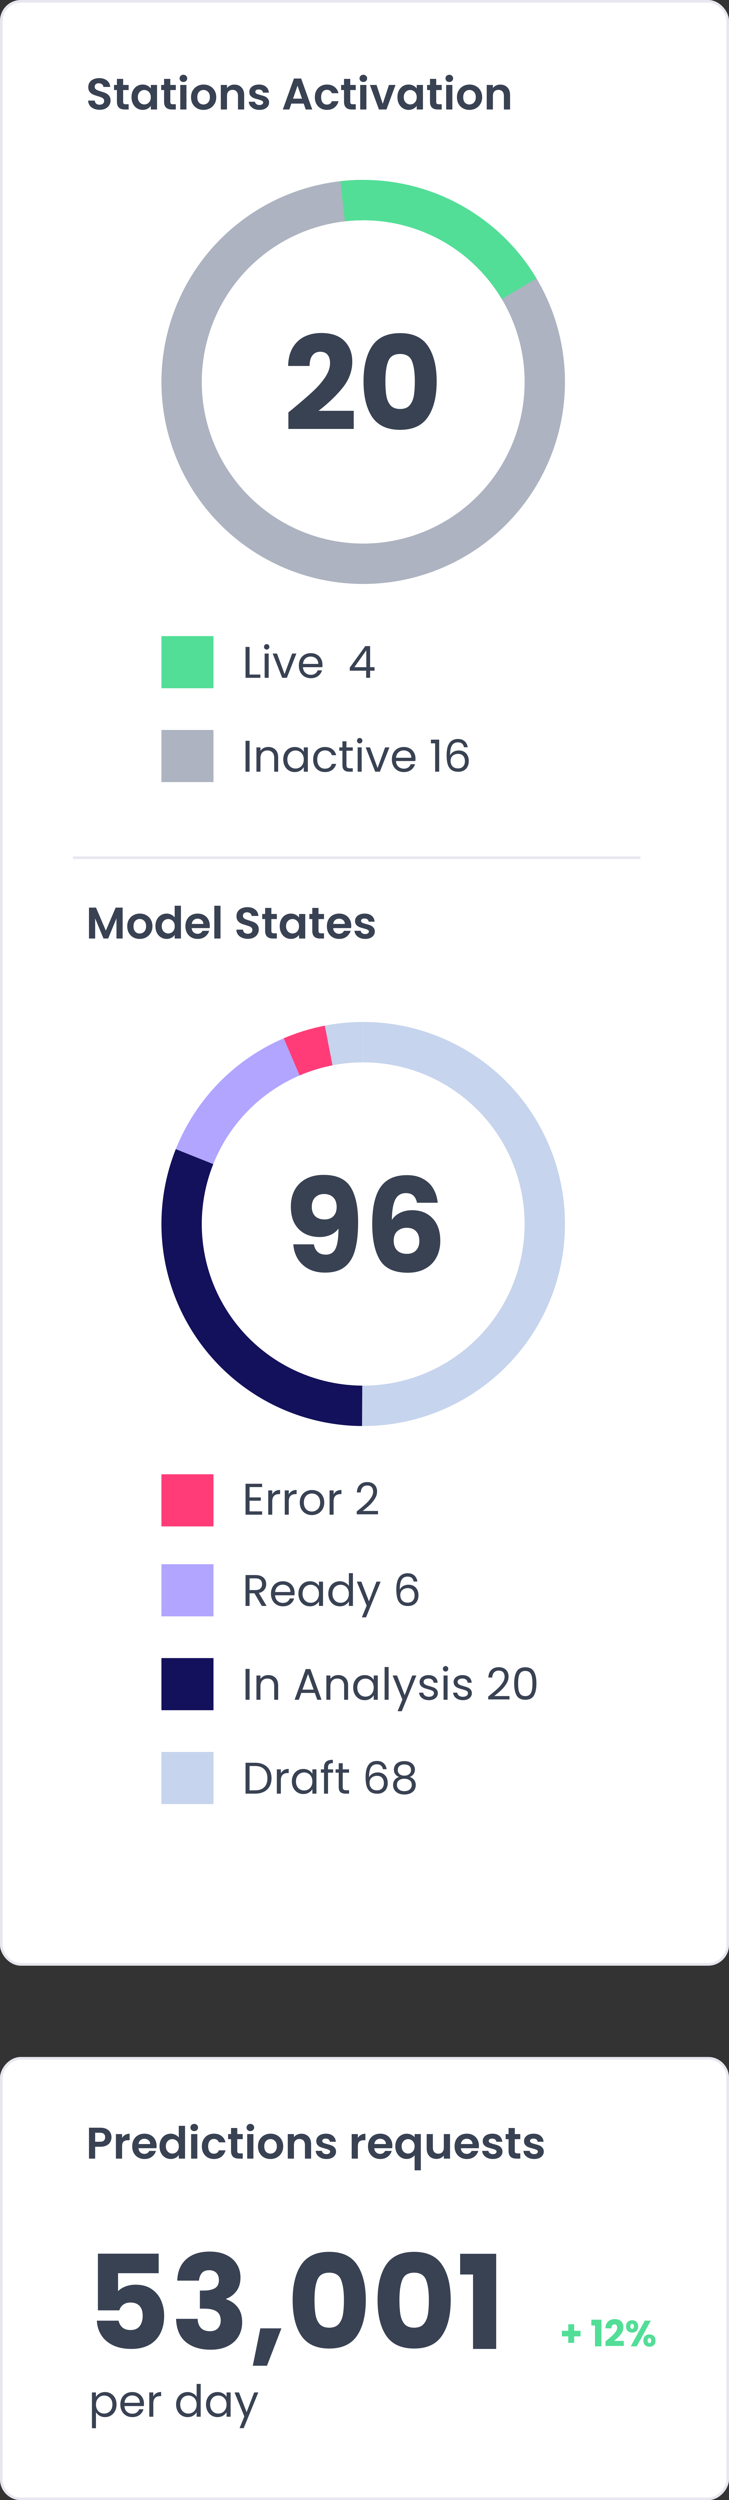 <svg width="280" height="959" viewBox="0 0 280 959" fill="none" xmlns="http://www.w3.org/2000/svg">
<rect x="0" y="0" width="280" height="959" fill="#333333" stroke="none"/>
<rect x="0.5" y="-0.5" width="279" height="169" rx="7.5" transform="matrix(1 0 0 -1 0 958)" fill="white" stroke="#E7E7EF"/>
<path d="M60.95 871.95H45.35V878.85C46.017 878.117 46.95 877.517 48.15 877.05C49.35 876.583 50.65 876.35 52.05 876.35C54.55 876.35 56.617 876.917 58.25 878.05C59.917 879.183 61.133 880.65 61.9 882.45C62.667 884.25 63.05 886.2 63.05 888.3C63.05 892.2 61.95 895.3 59.75 897.6C57.55 899.867 54.45 901 50.45 901C47.783 901 45.467 900.55 43.5 899.65C41.533 898.717 40.017 897.433 38.95 895.8C37.883 894.167 37.3 892.283 37.2 890.15H45.55C45.75 891.183 46.233 892.05 47 892.75C47.767 893.417 48.817 893.75 50.15 893.75C51.717 893.75 52.883 893.25 53.65 892.25C54.417 891.25 54.8 889.917 54.8 888.25C54.8 886.617 54.4 885.367 53.6 884.5C52.8 883.633 51.633 883.2 50.1 883.2C48.967 883.2 48.033 883.483 47.3 884.05C46.567 884.583 46.083 885.3 45.85 886.2H37.6V864.45H60.95V871.95ZM68.07 874.8C68.203 871.233 69.37 868.483 71.57 866.55C73.769 864.617 76.753 863.65 80.519 863.65C83.019 863.65 85.153 864.083 86.919 864.95C88.719 865.817 90.07 867 90.969 868.5C91.903 870 92.37 871.683 92.37 873.55C92.37 875.75 91.82 877.55 90.719 878.95C89.62 880.317 88.336 881.25 86.87 881.75V881.95C88.769 882.583 90.269 883.633 91.37 885.1C92.469 886.567 93.019 888.45 93.019 890.75C93.019 892.817 92.536 894.65 91.57 896.25C90.636 897.817 89.253 899.05 87.419 899.95C85.62 900.85 83.469 901.3 80.969 901.3C76.969 901.3 73.769 900.317 71.37 898.35C69.003 896.383 67.753 893.417 67.62 889.45H75.919C75.953 890.917 76.37 892.083 77.169 892.95C77.969 893.783 79.136 894.2 80.669 894.2C81.969 894.2 82.969 893.833 83.669 893.1C84.403 892.333 84.769 891.333 84.769 890.1C84.769 888.5 84.253 887.35 83.219 886.65C82.219 885.917 80.603 885.55 78.37 885.55H76.769V878.6H78.37C80.07 878.6 81.436 878.317 82.469 877.75C83.536 877.15 84.07 876.1 84.07 874.6C84.07 873.4 83.736 872.467 83.07 871.8C82.403 871.133 81.486 870.8 80.32 870.8C79.053 870.8 78.103 871.183 77.469 871.95C76.87 872.717 76.519 873.667 76.419 874.8H68.07ZM108.093 893.1L102.543 907.45H97.093L99.993 893.1H108.093ZM112.398 882.25C112.398 876.517 113.498 872 115.698 868.7C117.932 865.4 121.515 863.75 126.448 863.75C131.382 863.75 134.948 865.4 137.148 868.7C139.382 872 140.498 876.517 140.498 882.25C140.498 888.05 139.382 892.6 137.148 895.9C134.948 899.2 131.382 900.85 126.448 900.85C121.515 900.85 117.932 899.2 115.698 895.9C113.498 892.6 112.398 888.05 112.398 882.25ZM132.098 882.25C132.098 878.883 131.732 876.3 130.998 874.5C130.265 872.667 128.748 871.75 126.448 871.75C124.148 871.75 122.632 872.667 121.898 874.5C121.165 876.3 120.798 878.883 120.798 882.25C120.798 884.517 120.932 886.4 121.198 887.9C121.465 889.367 121.998 890.567 122.798 891.5C123.632 892.4 124.848 892.85 126.448 892.85C128.048 892.85 129.248 892.4 130.048 891.5C130.882 890.567 131.432 889.367 131.698 887.9C131.965 886.4 132.098 884.517 132.098 882.25ZM145.016 882.25C145.016 876.517 146.116 872 148.316 868.7C150.549 865.4 154.132 863.75 159.066 863.75C163.999 863.75 167.566 865.4 169.766 868.7C171.999 872 173.116 876.517 173.116 882.25C173.116 888.05 171.999 892.6 169.766 895.9C167.566 899.2 163.999 900.85 159.066 900.85C154.132 900.85 150.549 899.2 148.316 895.9C146.116 892.6 145.016 888.05 145.016 882.25ZM164.716 882.25C164.716 878.883 164.349 876.3 163.616 874.5C162.882 872.667 161.366 871.75 159.066 871.75C156.766 871.75 155.249 872.667 154.516 874.5C153.782 876.3 153.416 878.883 153.416 882.25C153.416 884.517 153.549 886.4 153.816 887.9C154.082 889.367 154.616 890.567 155.416 891.5C156.249 892.4 157.466 892.85 159.066 892.85C160.666 892.85 161.866 892.4 162.666 891.5C163.499 890.567 164.049 889.367 164.316 887.9C164.582 886.4 164.716 884.517 164.716 882.25ZM176.733 872.45V864.5H190.583V901H181.683V872.45H176.733Z" fill="#394253"/>
<path d="M42.826 819.806C42.826 820.441 42.673 821.036 42.367 821.591C42.072 822.146 41.602 822.594 40.956 822.934C40.321 823.274 39.517 823.444 38.542 823.444H36.553V828H34.173V816.134H38.542C39.46 816.134 40.242 816.293 40.888 816.61C41.534 816.927 42.016 817.364 42.333 817.919C42.662 818.474 42.826 819.103 42.826 819.806ZM38.44 821.523C39.097 821.523 39.585 821.376 39.902 821.081C40.219 820.775 40.378 820.35 40.378 819.806C40.378 818.65 39.732 818.072 38.44 818.072H36.553V821.523H38.44ZM46.896 820.044C47.202 819.545 47.598 819.154 48.086 818.871C48.584 818.588 49.151 818.446 49.786 818.446V820.945H49.157C48.409 820.945 47.842 821.121 47.457 821.472C47.083 821.823 46.896 822.435 46.896 823.308V828H44.516V818.582H46.896V820.044ZM60.144 823.087C60.144 823.427 60.121 823.733 60.076 824.005H53.191C53.248 824.685 53.486 825.218 53.905 825.603C54.324 825.988 54.84 826.181 55.452 826.181C56.336 826.181 56.965 825.801 57.339 825.042H59.906C59.634 825.949 59.112 826.697 58.342 827.286C57.571 827.864 56.625 828.153 55.503 828.153C54.596 828.153 53.78 827.955 53.055 827.558C52.341 827.15 51.78 826.578 51.372 825.841C50.975 825.104 50.777 824.254 50.777 823.291C50.777 822.316 50.975 821.461 51.372 820.724C51.769 819.987 52.324 819.421 53.038 819.024C53.752 818.627 54.574 818.429 55.503 818.429C56.398 818.429 57.197 818.622 57.9 819.007C58.614 819.392 59.163 819.942 59.549 820.656C59.946 821.359 60.144 822.169 60.144 823.087ZM57.679 822.407C57.667 821.795 57.447 821.308 57.016 820.945C56.585 820.571 56.058 820.384 55.435 820.384C54.846 820.384 54.347 820.565 53.939 820.928C53.542 821.279 53.298 821.772 53.208 822.407H57.679ZM61.269 823.257C61.269 822.305 61.456 821.461 61.83 820.724C62.215 819.987 62.737 819.421 63.394 819.024C64.051 818.627 64.782 818.429 65.587 818.429C66.199 818.429 66.783 818.565 67.338 818.837C67.893 819.098 68.335 819.449 68.664 819.891V815.42H71.078V828H68.664V826.606C68.369 827.071 67.956 827.445 67.423 827.728C66.89 828.011 66.273 828.153 65.57 828.153C64.777 828.153 64.051 827.949 63.394 827.541C62.737 827.133 62.215 826.561 61.83 825.824C61.456 825.076 61.269 824.22 61.269 823.257ZM68.681 823.291C68.681 822.713 68.568 822.22 68.341 821.812C68.114 821.393 67.808 821.075 67.423 820.86C67.038 820.633 66.624 820.52 66.182 820.52C65.74 820.52 65.332 820.628 64.958 820.843C64.584 821.058 64.278 821.376 64.04 821.795C63.813 822.203 63.7 822.69 63.7 823.257C63.7 823.824 63.813 824.322 64.04 824.753C64.278 825.172 64.584 825.495 64.958 825.722C65.343 825.949 65.751 826.062 66.182 826.062C66.624 826.062 67.038 825.954 67.423 825.739C67.808 825.512 68.114 825.195 68.341 824.787C68.568 824.368 68.681 823.869 68.681 823.291ZM74.609 817.46C74.19 817.46 73.839 817.33 73.555 817.069C73.284 816.797 73.147 816.463 73.147 816.066C73.147 815.669 73.284 815.341 73.555 815.08C73.839 814.808 74.19 814.672 74.609 814.672C75.029 814.672 75.374 814.808 75.647 815.08C75.93 815.341 76.072 815.669 76.072 816.066C76.072 816.463 75.93 816.797 75.647 817.069C75.374 817.33 75.029 817.46 74.609 817.46ZM75.782 818.582V828H73.403V818.582H75.782ZM77.522 823.291C77.522 822.316 77.72 821.466 78.117 820.741C78.514 820.004 79.063 819.438 79.766 819.041C80.469 818.633 81.273 818.429 82.18 818.429C83.347 818.429 84.311 818.724 85.07 819.313C85.841 819.891 86.356 820.707 86.617 821.761H84.05C83.914 821.353 83.682 821.036 83.353 820.809C83.036 820.571 82.639 820.452 82.163 820.452C81.483 820.452 80.945 820.701 80.548 821.2C80.151 821.687 79.953 822.384 79.953 823.291C79.953 824.186 80.151 824.883 80.548 825.382C80.945 825.869 81.483 826.113 82.163 826.113C83.126 826.113 83.755 825.682 84.05 824.821H86.617C86.356 825.841 85.841 826.651 85.07 827.252C84.299 827.853 83.336 828.153 82.18 828.153C81.273 828.153 80.469 827.955 79.766 827.558C79.063 827.15 78.514 826.583 78.117 825.858C77.72 825.121 77.522 824.266 77.522 823.291ZM91.132 820.537V825.093C91.132 825.41 91.205 825.643 91.353 825.79C91.511 825.926 91.772 825.994 92.135 825.994H93.24V828H91.743C89.737 828 88.734 827.025 88.734 825.076V820.537H87.612V818.582H88.734V816.253H91.132V818.582H93.24V820.537H91.132ZM96.158 817.46C95.739 817.46 95.388 817.33 95.104 817.069C94.832 816.797 94.696 816.463 94.696 816.066C94.696 815.669 94.832 815.341 95.104 815.08C95.388 814.808 95.739 814.672 96.158 814.672C96.578 814.672 96.923 814.808 97.195 815.08C97.479 815.341 97.62 815.669 97.62 816.066C97.62 816.463 97.479 816.797 97.195 817.069C96.923 817.33 96.578 817.46 96.158 817.46ZM97.331 818.582V828H94.951V818.582H97.331ZM103.865 828.153C102.958 828.153 102.142 827.955 101.417 827.558C100.691 827.15 100.119 826.578 99.7 825.841C99.292 825.104 99.088 824.254 99.088 823.291C99.088 822.328 99.297 821.478 99.717 820.741C100.147 820.004 100.731 819.438 101.468 819.041C102.204 818.633 103.026 818.429 103.933 818.429C104.839 818.429 105.661 818.633 106.398 819.041C107.134 819.438 107.712 820.004 108.132 820.741C108.562 821.478 108.778 822.328 108.778 823.291C108.778 824.254 108.557 825.104 108.115 825.841C107.684 826.578 107.095 827.15 106.347 827.558C105.61 827.955 104.783 828.153 103.865 828.153ZM103.865 826.079C104.295 826.079 104.698 825.977 105.072 825.773C105.457 825.558 105.763 825.24 105.99 824.821C106.216 824.402 106.33 823.892 106.33 823.291C106.33 822.396 106.092 821.71 105.616 821.234C105.151 820.747 104.579 820.503 103.899 820.503C103.219 820.503 102.646 820.747 102.182 821.234C101.728 821.71 101.502 822.396 101.502 823.291C101.502 824.186 101.723 824.878 102.165 825.365C102.618 825.841 103.185 826.079 103.865 826.079ZM115.743 818.446C116.865 818.446 117.771 818.803 118.463 819.517C119.154 820.22 119.5 821.206 119.5 822.475V828H117.12V822.798C117.12 822.05 116.933 821.478 116.559 821.081C116.185 820.673 115.675 820.469 115.029 820.469C114.371 820.469 113.85 820.673 113.465 821.081C113.091 821.478 112.904 822.05 112.904 822.798V828H110.524V818.582H112.904V819.755C113.221 819.347 113.623 819.03 114.111 818.803C114.609 818.565 115.153 818.446 115.743 818.446ZM125.367 828.153C124.596 828.153 123.905 828.017 123.293 827.745C122.681 827.462 122.194 827.082 121.831 826.606C121.48 826.13 121.287 825.603 121.253 825.025H123.65C123.695 825.388 123.871 825.688 124.177 825.926C124.494 826.164 124.885 826.283 125.35 826.283C125.803 826.283 126.155 826.192 126.404 826.011C126.665 825.83 126.795 825.597 126.795 825.314C126.795 825.008 126.636 824.781 126.319 824.634C126.013 824.475 125.52 824.305 124.84 824.124C124.137 823.954 123.559 823.778 123.106 823.597C122.664 823.416 122.279 823.138 121.95 822.764C121.633 822.39 121.474 821.886 121.474 821.251C121.474 820.73 121.621 820.254 121.916 819.823C122.222 819.392 122.653 819.052 123.208 818.803C123.775 818.554 124.438 818.429 125.197 818.429C126.319 818.429 127.214 818.712 127.883 819.279C128.552 819.834 128.92 820.588 128.988 821.54H126.71C126.676 821.166 126.517 820.871 126.234 820.656C125.962 820.429 125.594 820.316 125.129 820.316C124.698 820.316 124.364 820.395 124.126 820.554C123.899 820.713 123.786 820.934 123.786 821.217C123.786 821.534 123.945 821.778 124.262 821.948C124.579 822.107 125.072 822.271 125.741 822.441C126.421 822.611 126.982 822.787 127.424 822.968C127.866 823.149 128.246 823.433 128.563 823.818C128.892 824.192 129.062 824.691 129.073 825.314C129.073 825.858 128.92 826.345 128.614 826.776C128.319 827.207 127.889 827.547 127.322 827.796C126.767 828.034 126.115 828.153 125.367 828.153ZM137.457 820.044C137.763 819.545 138.16 819.154 138.647 818.871C139.146 818.588 139.713 818.446 140.347 818.446V820.945H139.718C138.97 820.945 138.404 821.121 138.018 821.472C137.644 821.823 137.457 822.435 137.457 823.308V828H135.077V818.582H137.457V820.044ZM150.705 823.087C150.705 823.427 150.683 823.733 150.637 824.005H143.752C143.809 824.685 144.047 825.218 144.466 825.603C144.886 825.988 145.401 826.181 146.013 826.181C146.897 826.181 147.526 825.801 147.9 825.042H150.467C150.195 825.949 149.674 826.697 148.903 827.286C148.133 827.864 147.186 828.153 146.064 828.153C145.158 828.153 144.342 827.955 143.616 827.558C142.902 827.15 142.341 826.578 141.933 825.841C141.537 825.104 141.338 824.254 141.338 823.291C141.338 822.316 141.537 821.461 141.933 820.724C142.33 819.987 142.885 819.421 143.599 819.024C144.313 818.627 145.135 818.429 146.064 818.429C146.96 818.429 147.759 818.622 148.461 819.007C149.175 819.392 149.725 819.942 150.11 820.656C150.507 821.359 150.705 822.169 150.705 823.087ZM148.24 822.407C148.229 821.795 148.008 821.308 147.577 820.945C147.147 820.571 146.62 820.384 145.996 820.384C145.407 820.384 144.908 820.565 144.5 820.928C144.104 821.279 143.86 821.772 143.769 822.407H148.24ZM151.831 823.274C151.831 822.333 152.023 821.5 152.409 820.775C152.805 820.038 153.338 819.466 154.007 819.058C154.675 818.65 155.412 818.446 156.217 818.446C156.885 818.446 157.475 818.576 157.985 818.837C158.506 819.086 158.925 819.409 159.243 819.806V818.582H161.64V832.488H159.243V826.708C158.925 827.116 158.5 827.456 157.968 827.728C157.435 828 156.834 828.136 156.166 828.136C155.372 828.136 154.641 827.932 153.973 827.524C153.315 827.105 152.794 826.527 152.409 825.79C152.023 825.053 151.831 824.215 151.831 823.274ZM159.243 823.291C159.243 822.713 159.124 822.214 158.886 821.795C158.648 821.376 158.336 821.058 157.951 820.843C157.577 820.628 157.174 820.52 156.744 820.52C156.324 820.52 155.922 820.628 155.537 820.843C155.163 821.058 154.857 821.376 154.619 821.795C154.381 822.203 154.262 822.696 154.262 823.274C154.262 823.852 154.381 824.356 154.619 824.787C154.857 825.206 155.163 825.524 155.537 825.739C155.922 825.954 156.324 826.062 156.744 826.062C157.174 826.062 157.577 825.954 157.951 825.739C158.336 825.524 158.648 825.206 158.886 824.787C159.124 824.368 159.243 823.869 159.243 823.291ZM172.855 818.582V828H170.458V826.81C170.152 827.218 169.75 827.541 169.251 827.779C168.764 828.006 168.231 828.119 167.653 828.119C166.916 828.119 166.265 827.966 165.698 827.66C165.131 827.343 164.684 826.884 164.355 826.283C164.038 825.671 163.879 824.946 163.879 824.107V818.582H166.259V823.767C166.259 824.515 166.446 825.093 166.82 825.501C167.194 825.898 167.704 826.096 168.35 826.096C169.007 826.096 169.523 825.898 169.897 825.501C170.271 825.093 170.458 824.515 170.458 823.767V818.582H172.855ZM183.958 823.087C183.958 823.427 183.936 823.733 183.89 824.005H177.005C177.062 824.685 177.3 825.218 177.719 825.603C178.139 825.988 178.654 826.181 179.266 826.181C180.15 826.181 180.779 825.801 181.153 825.042H183.72C183.448 825.949 182.927 826.697 182.156 827.286C181.386 827.864 180.439 828.153 179.317 828.153C178.411 828.153 177.595 827.955 176.869 827.558C176.155 827.15 175.594 826.578 175.186 825.841C174.79 825.104 174.591 824.254 174.591 823.291C174.591 822.316 174.79 821.461 175.186 820.724C175.583 819.987 176.138 819.421 176.852 819.024C177.566 818.627 178.388 818.429 179.317 818.429C180.213 818.429 181.012 818.622 181.714 819.007C182.428 819.392 182.978 819.942 183.363 820.656C183.76 821.359 183.958 822.169 183.958 823.087ZM181.493 822.407C181.482 821.795 181.261 821.308 180.83 820.945C180.4 820.571 179.873 820.384 179.249 820.384C178.66 820.384 178.161 820.565 177.753 820.928C177.357 821.279 177.113 821.772 177.022 822.407H181.493ZM189.299 828.153C188.529 828.153 187.837 828.017 187.225 827.745C186.613 827.462 186.126 827.082 185.763 826.606C185.412 826.13 185.219 825.603 185.185 825.025H187.582C187.628 825.388 187.803 825.688 188.109 825.926C188.427 826.164 188.818 826.283 189.282 826.283C189.736 826.283 190.087 826.192 190.336 826.011C190.597 825.83 190.727 825.597 190.727 825.314C190.727 825.008 190.569 824.781 190.251 824.634C189.945 824.475 189.452 824.305 188.772 824.124C188.07 823.954 187.492 823.778 187.038 823.597C186.596 823.416 186.211 823.138 185.882 822.764C185.565 822.39 185.406 821.886 185.406 821.251C185.406 820.73 185.554 820.254 185.848 819.823C186.154 819.392 186.585 819.052 187.14 818.803C187.707 818.554 188.37 818.429 189.129 818.429C190.251 818.429 191.147 818.712 191.815 819.279C192.484 819.834 192.852 820.588 192.92 821.54H190.642C190.608 821.166 190.45 820.871 190.166 820.656C189.894 820.429 189.526 820.316 189.061 820.316C188.631 820.316 188.296 820.395 188.058 820.554C187.832 820.713 187.718 820.934 187.718 821.217C187.718 821.534 187.877 821.778 188.194 821.948C188.512 822.107 189.005 822.271 189.673 822.441C190.353 822.611 190.914 822.787 191.356 822.968C191.798 823.149 192.178 823.433 192.495 823.818C192.824 824.192 192.994 824.691 193.005 825.314C193.005 825.858 192.852 826.345 192.546 826.776C192.252 827.207 191.821 827.547 191.254 827.796C190.699 828.034 190.047 828.153 189.299 828.153ZM197.73 820.537V825.093C197.73 825.41 197.804 825.643 197.951 825.79C198.11 825.926 198.37 825.994 198.733 825.994H199.838V828H198.342C196.336 828 195.333 827.025 195.333 825.076V820.537H194.211V818.582H195.333V816.253H197.73V818.582H199.838V820.537H197.73ZM205.154 828.153C204.383 828.153 203.692 828.017 203.08 827.745C202.468 827.462 201.981 827.082 201.618 826.606C201.267 826.13 201.074 825.603 201.04 825.025H203.437C203.482 825.388 203.658 825.688 203.964 825.926C204.281 826.164 204.672 826.283 205.137 826.283C205.59 826.283 205.942 826.192 206.191 826.011C206.452 825.83 206.582 825.597 206.582 825.314C206.582 825.008 206.423 824.781 206.106 824.634C205.8 824.475 205.307 824.305 204.627 824.124C203.924 823.954 203.346 823.778 202.893 823.597C202.451 823.416 202.066 823.138 201.737 822.764C201.42 822.39 201.261 821.886 201.261 821.251C201.261 820.73 201.408 820.254 201.703 819.823C202.009 819.392 202.44 819.052 202.995 818.803C203.562 818.554 204.225 818.429 204.984 818.429C206.106 818.429 207.001 818.712 207.67 819.279C208.339 819.834 208.707 820.588 208.775 821.54H206.497C206.463 821.166 206.304 820.871 206.021 820.656C205.749 820.429 205.381 820.316 204.916 820.316C204.485 820.316 204.151 820.395 203.913 820.554C203.686 820.713 203.573 820.934 203.573 821.217C203.573 821.534 203.732 821.778 204.049 821.948C204.366 822.107 204.859 822.271 205.528 822.441C206.208 822.611 206.769 822.787 207.211 822.968C207.653 823.149 208.033 823.433 208.35 823.818C208.679 824.192 208.849 824.691 208.86 825.314C208.86 825.858 208.707 826.345 208.401 826.776C208.106 827.207 207.676 827.547 207.109 827.796C206.554 828.034 205.902 828.153 205.154 828.153Z" fill="#394253"/>
<path d="M36.856 919.401C37.162 918.868 37.615 918.426 38.216 918.075C38.828 917.712 39.536 917.531 40.341 917.531C41.168 917.531 41.916 917.729 42.585 918.126C43.265 918.523 43.798 919.084 44.183 919.809C44.568 920.523 44.761 921.356 44.761 922.308C44.761 923.249 44.568 924.087 44.183 924.824C43.798 925.561 43.265 926.133 42.585 926.541C41.916 926.949 41.168 927.153 40.341 927.153C39.548 927.153 38.845 926.977 38.233 926.626C37.632 926.263 37.173 925.816 36.856 925.283V931.42H35.309V917.684H36.856V919.401ZM43.18 922.308C43.18 921.605 43.038 920.993 42.755 920.472C42.472 919.951 42.086 919.554 41.599 919.282C41.123 919.01 40.596 918.874 40.018 918.874C39.451 918.874 38.924 919.016 38.437 919.299C37.961 919.571 37.576 919.973 37.281 920.506C36.998 921.027 36.856 921.634 36.856 922.325C36.856 923.028 36.998 923.645 37.281 924.178C37.576 924.699 37.961 925.102 38.437 925.385C38.924 925.657 39.451 925.793 40.018 925.793C40.596 925.793 41.123 925.657 41.599 925.385C42.086 925.102 42.472 924.699 42.755 924.178C43.038 923.645 43.18 923.022 43.18 922.308ZM55.297 921.985C55.297 922.28 55.28 922.591 55.246 922.92H47.8C47.857 923.838 48.169 924.558 48.735 925.079C49.313 925.589 50.01 925.844 50.826 925.844C51.495 925.844 52.05 925.691 52.492 925.385C52.946 925.068 53.263 924.648 53.444 924.127H55.11C54.861 925.022 54.362 925.753 53.614 926.32C52.866 926.875 51.937 927.153 50.826 927.153C49.942 927.153 49.149 926.955 48.446 926.558C47.755 926.161 47.211 925.6 46.814 924.875C46.418 924.138 46.219 923.288 46.219 922.325C46.219 921.362 46.412 920.517 46.797 919.792C47.183 919.067 47.721 918.511 48.412 918.126C49.115 917.729 49.92 917.531 50.826 917.531C51.71 917.531 52.492 917.724 53.172 918.109C53.852 918.494 54.374 919.027 54.736 919.707C55.11 920.376 55.297 921.135 55.297 921.985ZM53.699 921.662C53.699 921.073 53.569 920.568 53.308 920.149C53.048 919.718 52.691 919.395 52.237 919.18C51.795 918.953 51.302 918.84 50.758 918.84C49.976 918.84 49.308 919.089 48.752 919.588C48.208 920.087 47.897 920.778 47.817 921.662H53.699ZM58.886 919.197C59.158 918.664 59.544 918.251 60.042 917.956C60.552 917.661 61.17 917.514 61.895 917.514V919.112H61.487C59.753 919.112 58.886 920.053 58.886 921.934V927H57.339V917.684H58.886V919.197ZM67.635 922.308C67.635 921.356 67.828 920.523 68.213 919.809C68.599 919.084 69.126 918.523 69.794 918.126C70.474 917.729 71.234 917.531 72.072 917.531C72.798 917.531 73.472 917.701 74.095 918.041C74.719 918.37 75.195 918.806 75.523 919.35V914.42H77.087V927H75.523V925.249C75.217 925.804 74.764 926.263 74.163 926.626C73.563 926.977 72.86 927.153 72.055 927.153C71.228 927.153 70.474 926.949 69.794 926.541C69.126 926.133 68.599 925.561 68.213 924.824C67.828 924.087 67.635 923.249 67.635 922.308ZM75.523 922.325C75.523 921.622 75.382 921.01 75.098 920.489C74.815 919.968 74.43 919.571 73.942 919.299C73.466 919.016 72.939 918.874 72.361 918.874C71.783 918.874 71.256 919.01 70.78 919.282C70.304 919.554 69.925 919.951 69.641 920.472C69.358 920.993 69.216 921.605 69.216 922.308C69.216 923.022 69.358 923.645 69.641 924.178C69.925 924.699 70.304 925.102 70.78 925.385C71.256 925.657 71.783 925.793 72.361 925.793C72.939 925.793 73.466 925.657 73.942 925.385C74.43 925.102 74.815 924.699 75.098 924.178C75.382 923.645 75.523 923.028 75.523 922.325ZM79.124 922.308C79.124 921.356 79.316 920.523 79.702 919.809C80.087 919.084 80.614 918.523 81.283 918.126C81.963 917.729 82.716 917.531 83.544 917.531C84.36 917.531 85.068 917.707 85.669 918.058C86.269 918.409 86.717 918.851 87.012 919.384V917.684H88.576V927H87.012V925.266C86.706 925.81 86.247 926.263 85.635 926.626C85.034 926.977 84.331 927.153 83.527 927.153C82.699 927.153 81.951 926.949 81.283 926.541C80.614 926.133 80.087 925.561 79.702 924.824C79.316 924.087 79.124 923.249 79.124 922.308ZM87.012 922.325C87.012 921.622 86.87 921.01 86.587 920.489C86.303 919.968 85.918 919.571 85.431 919.299C84.955 919.016 84.428 918.874 83.85 918.874C83.272 918.874 82.745 919.01 82.269 919.282C81.793 919.554 81.413 919.951 81.13 920.472C80.846 920.993 80.705 921.605 80.705 922.308C80.705 923.022 80.846 923.645 81.13 924.178C81.413 924.699 81.793 925.102 82.269 925.385C82.745 925.657 83.272 925.793 83.85 925.793C84.428 925.793 84.955 925.657 85.431 925.385C85.918 925.102 86.303 924.699 86.587 924.178C86.87 923.645 87.012 923.028 87.012 922.325ZM99.214 917.684L93.604 931.386H92.006L93.842 926.898L90.085 917.684H91.802L94.726 925.232L97.616 917.684H99.214Z" fill="#394253"/>
<path d="M222.966 896.178H220.53V898.67H218.262V896.178H215.826V894.036H218.262V891.53H220.53V894.036H222.966V896.178ZM227.136 892.006V889.78H231.014V900H228.522V892.006H227.136ZM232.567 898.082C232.885 897.83 233.029 897.713 233.001 897.732C233.916 896.976 234.635 896.355 235.157 895.87C235.689 895.385 236.137 894.876 236.501 894.344C236.865 893.812 237.047 893.294 237.047 892.79C237.047 892.407 236.959 892.109 236.781 891.894C236.604 891.679 236.338 891.572 235.983 891.572C235.629 891.572 235.349 891.707 235.143 891.978C234.947 892.239 234.849 892.613 234.849 893.098H232.539C232.558 892.305 232.726 891.642 233.043 891.11C233.37 890.578 233.795 890.186 234.317 889.934C234.849 889.682 235.437 889.556 236.081 889.556C237.192 889.556 238.027 889.841 238.587 890.41C239.157 890.979 239.441 891.721 239.441 892.636C239.441 893.635 239.101 894.563 238.419 895.422C237.738 896.271 236.87 897.102 235.815 897.914H239.595V899.86H232.567V898.082ZM240.454 892.356C240.454 891.6 240.668 891.017 241.098 890.606C241.536 890.195 242.101 889.99 242.792 889.99C243.482 889.99 244.042 890.195 244.472 890.606C244.901 891.017 245.116 891.6 245.116 892.356C245.116 893.112 244.901 893.695 244.472 894.106C244.042 894.517 243.482 894.722 242.792 894.722C242.101 894.722 241.536 894.517 241.098 894.106C240.668 893.695 240.454 893.112 240.454 892.356ZM249.96 890.144L244.57 900H242.26L247.65 890.144H249.96ZM242.778 891.39C242.33 891.39 242.106 891.712 242.106 892.356C242.106 892.991 242.33 893.308 242.778 893.308C242.992 893.308 243.16 893.229 243.282 893.07C243.403 892.911 243.464 892.673 243.464 892.356C243.464 891.712 243.235 891.39 242.778 891.39ZM247.118 897.788C247.118 897.032 247.332 896.449 247.762 896.038C248.191 895.627 248.751 895.422 249.442 895.422C250.132 895.422 250.692 895.627 251.122 896.038C251.551 896.449 251.766 897.032 251.766 897.788C251.766 898.544 251.551 899.127 251.122 899.538C250.692 899.949 250.132 900.154 249.442 900.154C248.751 900.154 248.191 899.949 247.762 899.538C247.332 899.127 247.118 898.544 247.118 897.788ZM249.428 896.822C249.213 896.822 249.045 896.901 248.924 897.06C248.812 897.219 248.756 897.461 248.756 897.788C248.756 898.423 248.98 898.74 249.428 898.74C249.642 898.74 249.81 898.661 249.932 898.502C250.053 898.343 250.114 898.105 250.114 897.788C250.114 897.471 250.053 897.233 249.932 897.074C249.81 896.906 249.642 896.822 249.428 896.822Z" fill="#52DE97"/>
<rect x="0.5" y="0.5" width="279" height="753" rx="7.5" fill="white" stroke="#E7E7EF"/>
<path d="M110.761 158.177C111.894 157.277 112.411 156.861 112.311 156.927C115.577 154.227 118.144 152.011 120.011 150.277C121.911 148.544 123.511 146.727 124.811 144.827C126.111 142.927 126.761 141.077 126.761 139.277C126.761 137.911 126.444 136.844 125.811 136.077C125.177 135.311 124.227 134.927 122.961 134.927C121.694 134.927 120.694 135.411 119.961 136.377C119.261 137.311 118.911 138.644 118.911 140.377H110.661C110.727 137.544 111.327 135.177 112.461 133.277C113.627 131.377 115.144 129.977 117.011 129.077C118.911 128.177 121.011 127.727 123.311 127.727C127.277 127.727 130.261 128.744 132.261 130.777C134.294 132.811 135.311 135.461 135.311 138.727C135.311 142.294 134.094 145.611 131.661 148.677C129.227 151.711 126.127 154.677 122.361 157.577H135.861V164.527H110.761V158.177ZM139.625 146.277C139.625 140.544 140.725 136.027 142.925 132.727C145.158 129.427 148.742 127.777 153.675 127.777C158.608 127.777 162.175 129.427 164.375 132.727C166.608 136.027 167.725 140.544 167.725 146.277C167.725 152.077 166.608 156.627 164.375 159.927C162.175 163.227 158.608 164.877 153.675 164.877C148.742 164.877 145.158 163.227 142.925 159.927C140.725 156.627 139.625 152.077 139.625 146.277ZM159.325 146.277C159.325 142.911 158.958 140.327 158.225 138.527C157.492 136.694 155.975 135.777 153.675 135.777C151.375 135.777 149.858 136.694 149.125 138.527C148.392 140.327 148.025 142.911 148.025 146.277C148.025 148.544 148.158 150.427 148.425 151.927C148.692 153.394 149.225 154.594 150.025 155.527C150.858 156.427 152.075 156.877 153.675 156.877C155.275 156.877 156.475 156.427 157.275 155.527C158.108 154.594 158.658 153.394 158.925 151.927C159.192 150.427 159.325 148.544 159.325 146.277Z" fill="#394253"/>
<path d="M139.5 69C121.315 69 103.709 75.395 89.763 87.065C75.817 98.736 66.419 114.939 63.214 132.839C60.008 150.739 63.199 169.197 72.229 184.981C81.258 200.766 95.551 212.873 112.606 219.184C129.661 225.494 148.392 225.607 165.521 219.501C182.65 213.395 197.087 201.461 206.305 185.785C215.523 170.11 218.935 151.692 215.945 133.755C212.954 115.817 203.751 99.503 189.946 87.666L179.857 99.433C190.901 108.902 198.263 121.954 200.656 136.304C203.048 150.654 200.319 165.388 192.944 177.928C185.57 190.469 174.02 200.016 160.317 204.901C146.613 209.785 131.629 209.696 117.985 204.647C104.341 199.599 92.906 189.913 85.683 177.285C78.459 164.657 75.906 149.891 78.471 135.571C81.035 121.251 88.554 108.289 99.71 98.952C110.867 89.616 124.952 84.5 139.5 84.5L139.5 69Z" fill="#ADB3C0"/>
<path d="M130.704 69.501C145.52 67.808 160.51 70.426 173.876 77.041C187.242 83.656 198.415 93.986 206.055 106.793L192.744 114.734C186.632 104.489 177.693 96.225 167.001 90.933C156.308 85.641 144.316 83.547 132.463 84.901L130.704 69.501Z" fill="#52DE97"/>
<rect x="62" y="244" width="20" height="20" fill="#52DE97"/>
<path d="M95.856 258.742H100.004V260H94.309V248.151H95.856V258.742ZM102.446 249.171C102.151 249.171 101.902 249.069 101.698 248.865C101.494 248.661 101.392 248.412 101.392 248.117C101.392 247.822 101.494 247.573 101.698 247.369C101.902 247.165 102.151 247.063 102.446 247.063C102.729 247.063 102.967 247.165 103.16 247.369C103.364 247.573 103.466 247.822 103.466 248.117C103.466 248.412 103.364 248.661 103.16 248.865C102.967 249.069 102.729 249.171 102.446 249.171ZM103.194 250.684V260H101.647V250.684H103.194ZM109.298 258.572L112.188 250.684H113.837L110.182 260H108.38L104.725 250.684H106.391L109.298 258.572ZM123.86 254.985C123.86 255.28 123.843 255.591 123.809 255.92H116.363C116.419 256.838 116.731 257.558 117.298 258.079C117.876 258.589 118.573 258.844 119.389 258.844C120.057 258.844 120.613 258.691 121.055 258.385C121.508 258.068 121.825 257.648 122.007 257.127H123.673C123.423 258.022 122.925 258.753 122.177 259.32C121.429 259.875 120.499 260.153 119.389 260.153C118.505 260.153 117.711 259.955 117.009 259.558C116.317 259.161 115.773 258.6 115.377 257.875C114.98 257.138 114.782 256.288 114.782 255.325C114.782 254.362 114.974 253.517 115.36 252.792C115.745 252.067 116.283 251.511 116.975 251.126C117.677 250.729 118.482 250.531 119.389 250.531C120.273 250.531 121.055 250.724 121.735 251.109C122.415 251.494 122.936 252.027 123.299 252.707C123.673 253.376 123.86 254.135 123.86 254.985ZM122.262 254.662C122.262 254.073 122.131 253.568 121.871 253.149C121.61 252.718 121.253 252.395 120.8 252.18C120.358 251.953 119.865 251.84 119.321 251.84C118.539 251.84 117.87 252.089 117.315 252.588C116.771 253.087 116.459 253.778 116.38 254.662H122.262ZM134.337 257.263V256.09L140.304 247.828H142.157V255.92H143.857V257.263H142.157V260H140.627V257.263H134.337ZM140.695 249.443L136.122 255.92H140.695V249.443Z" fill="#394253"/>
<rect x="62" y="280" width="20" height="20" fill="#ADB3C0"/>
<path d="M95.856 284.151V296H94.309V284.151H95.856ZM103.032 286.514C104.165 286.514 105.083 286.86 105.786 287.551C106.488 288.231 106.84 289.217 106.84 290.509V296H105.31V290.73C105.31 289.801 105.077 289.092 104.613 288.605C104.148 288.106 103.513 287.857 102.709 287.857C101.893 287.857 101.241 288.112 100.754 288.622C100.278 289.132 100.04 289.874 100.04 290.849V296H98.493V286.684H100.04V288.01C100.346 287.534 100.759 287.166 101.281 286.905C101.813 286.644 102.397 286.514 103.032 286.514ZM108.789 291.308C108.789 290.356 108.981 289.523 109.367 288.809C109.752 288.084 110.279 287.523 110.948 287.126C111.628 286.729 112.381 286.531 113.209 286.531C114.025 286.531 114.733 286.707 115.334 287.058C115.934 287.409 116.382 287.851 116.677 288.384V286.684H118.241V296H116.677V294.266C116.371 294.81 115.912 295.263 115.3 295.626C114.699 295.977 113.996 296.153 113.192 296.153C112.364 296.153 111.616 295.949 110.948 295.541C110.279 295.133 109.752 294.561 109.367 293.824C108.981 293.087 108.789 292.249 108.789 291.308ZM116.677 291.325C116.677 290.622 116.535 290.01 116.252 289.489C115.968 288.968 115.583 288.571 115.096 288.299C114.62 288.016 114.093 287.874 113.515 287.874C112.937 287.874 112.41 288.01 111.934 288.282C111.458 288.554 111.078 288.951 110.795 289.472C110.511 289.993 110.37 290.605 110.37 291.308C110.37 292.022 110.511 292.645 110.795 293.178C111.078 293.699 111.458 294.102 111.934 294.385C112.41 294.657 112.937 294.793 113.515 294.793C114.093 294.793 114.62 294.657 115.096 294.385C115.583 294.102 115.968 293.699 116.252 293.178C116.535 292.645 116.677 292.028 116.677 291.325ZM120.277 291.325C120.277 290.362 120.47 289.523 120.855 288.809C121.24 288.084 121.773 287.523 122.453 287.126C123.144 286.729 123.932 286.531 124.816 286.531C125.961 286.531 126.901 286.809 127.638 287.364C128.386 287.919 128.879 288.69 129.117 289.676H127.451C127.292 289.109 126.981 288.662 126.516 288.333C126.063 288.004 125.496 287.84 124.816 287.84C123.932 287.84 123.218 288.146 122.674 288.758C122.13 289.359 121.858 290.214 121.858 291.325C121.858 292.447 122.13 293.314 122.674 293.926C123.218 294.538 123.932 294.844 124.816 294.844C125.496 294.844 126.063 294.685 126.516 294.368C126.969 294.051 127.281 293.597 127.451 293.008H129.117C128.868 293.96 128.369 294.725 127.621 295.303C126.873 295.87 125.938 296.153 124.816 296.153C123.932 296.153 123.144 295.955 122.453 295.558C121.773 295.161 121.24 294.6 120.855 293.875C120.47 293.15 120.277 292.3 120.277 291.325ZM133.068 287.959V293.45C133.068 293.903 133.164 294.226 133.357 294.419C133.55 294.6 133.884 294.691 134.36 294.691H135.499V296H134.105C133.244 296 132.598 295.802 132.167 295.405C131.736 295.008 131.521 294.357 131.521 293.45V287.959H130.314V286.684H131.521V284.338H133.068V286.684H135.499V287.959H133.068ZM138.172 285.171C137.878 285.171 137.628 285.069 137.424 284.865C137.22 284.661 137.118 284.412 137.118 284.117C137.118 283.822 137.22 283.573 137.424 283.369C137.628 283.165 137.878 283.063 138.172 283.063C138.456 283.063 138.694 283.165 138.886 283.369C139.09 283.573 139.192 283.822 139.192 284.117C139.192 284.412 139.09 284.661 138.886 284.865C138.694 285.069 138.456 285.171 138.172 285.171ZM138.92 286.684V296H137.373V286.684H138.92ZM145.025 294.572L147.915 286.684H149.564L145.909 296H144.107L140.452 286.684H142.118L145.025 294.572ZM159.586 290.985C159.586 291.28 159.569 291.591 159.535 291.92H152.089C152.146 292.838 152.458 293.558 153.024 294.079C153.602 294.589 154.299 294.844 155.115 294.844C155.784 294.844 156.339 294.691 156.781 294.385C157.235 294.068 157.552 293.648 157.733 293.127H159.399C159.15 294.022 158.651 294.753 157.903 295.32C157.155 295.875 156.226 296.153 155.115 296.153C154.231 296.153 153.438 295.955 152.735 295.558C152.044 295.161 151.5 294.6 151.103 293.875C150.707 293.138 150.508 292.288 150.508 291.325C150.508 290.362 150.701 289.517 151.086 288.792C151.472 288.067 152.01 287.511 152.701 287.126C153.404 286.729 154.209 286.531 155.115 286.531C155.999 286.531 156.781 286.724 157.461 287.109C158.141 287.494 158.663 288.027 159.025 288.707C159.399 289.376 159.586 290.135 159.586 290.985ZM157.988 290.662C157.988 290.073 157.858 289.568 157.597 289.149C157.337 288.718 156.98 288.395 156.526 288.18C156.084 287.953 155.591 287.84 155.047 287.84C154.265 287.84 153.597 288.089 153.041 288.588C152.497 289.087 152.186 289.778 152.106 290.662H157.988ZM165.498 285.12V283.709H168.694V296H167.13V285.12H165.498ZM178.202 286.633C177.953 285.375 177.176 284.746 175.873 284.746C174.864 284.746 174.111 285.137 173.612 285.919C173.113 286.69 172.87 287.965 172.881 289.744C173.142 289.155 173.572 288.696 174.173 288.367C174.785 288.027 175.465 287.857 176.213 287.857C177.38 287.857 178.31 288.22 179.001 288.945C179.704 289.67 180.055 290.673 180.055 291.954C180.055 292.725 179.902 293.416 179.596 294.028C179.301 294.64 178.848 295.127 178.236 295.49C177.635 295.853 176.904 296.034 176.043 296.034C174.876 296.034 173.963 295.773 173.306 295.252C172.649 294.731 172.19 294.011 171.929 293.093C171.668 292.175 171.538 291.042 171.538 289.693C171.538 285.534 172.989 283.454 175.89 283.454C177.001 283.454 177.873 283.754 178.508 284.355C179.143 284.956 179.517 285.715 179.63 286.633H178.202ZM175.89 289.166C175.403 289.166 174.944 289.268 174.513 289.472C174.082 289.665 173.731 289.965 173.459 290.373C173.198 290.77 173.068 291.257 173.068 291.835C173.068 292.696 173.317 293.399 173.816 293.943C174.315 294.476 175.029 294.742 175.958 294.742C176.751 294.742 177.38 294.498 177.845 294.011C178.321 293.512 178.559 292.844 178.559 292.005C178.559 291.121 178.332 290.43 177.879 289.931C177.426 289.421 176.763 289.166 175.89 289.166Z" fill="#394253"/>
<path d="M139.5 392C149.702 392 159.803 394.014 169.225 397.927C178.647 401.84 187.203 407.575 194.404 414.802C201.604 422.03 207.306 430.607 211.184 440.044C215.061 449.48 217.038 459.589 216.999 469.791C216.961 479.993 214.909 490.087 210.961 499.494C207.012 508.9 201.246 517.435 193.991 524.608C186.737 531.782 178.138 537.452 168.687 541.294C159.236 545.136 149.12 547.074 138.918 546.998L139.035 531.498C147.196 531.56 155.289 530.009 162.85 526.935C170.41 523.861 177.29 519.325 183.093 513.587C188.897 507.848 193.51 501.02 196.669 493.495C199.827 485.969 201.469 477.894 201.5 469.733C201.53 461.571 199.949 453.484 196.847 445.935C193.745 438.386 189.183 431.524 183.423 425.742C177.663 419.96 170.817 415.372 163.28 412.242C155.743 409.111 147.662 407.5 139.5 407.5L139.5 392Z" fill="#C6D4ED"/>
<path d="M124.78 393.411C119.341 394.463 114.031 396.095 108.941 398.279L115.052 412.524C119.125 410.776 123.373 409.47 127.724 408.629L124.78 393.411Z" fill="#FF3C78"/>
<path d="M108.933 398.283C90.045 406.389 75.151 421.667 67.528 440.756L81.922 446.504C88.021 431.234 99.936 419.011 115.047 412.526L108.933 398.283Z" fill="#B1A5FF"/>
<path d="M139.5 392C134.561 392 129.634 392.472 124.786 393.41L127.729 408.628C131.607 407.878 135.549 407.5 139.5 407.5L139.5 392Z" fill="#C6D4ED"/>
<path d="M67.521 440.773C62.842 452.496 61.098 465.184 62.439 477.734C63.78 490.285 68.166 502.318 75.216 512.787C82.266 523.257 91.766 531.846 102.891 537.808C114.016 543.771 126.429 546.926 139.051 546.999L139.141 531.499C129.043 531.44 119.113 528.917 110.213 524.147C101.313 519.377 93.713 512.506 88.073 504.13C82.433 495.754 78.924 486.128 77.851 476.087C76.778 466.047 78.174 455.896 81.917 446.518L67.521 440.773Z" fill="#13115B"/>
<path d="M120.553 477.3C121.053 479.933 122.586 481.25 125.153 481.25C126.919 481.25 128.169 480.467 128.903 478.9C129.636 477.333 130.003 474.783 130.003 471.25C129.269 472.283 128.269 473.083 127.003 473.65C125.736 474.217 124.319 474.5 122.753 474.5C120.619 474.5 118.719 474.067 117.053 473.2C115.386 472.3 114.069 470.983 113.103 469.25C112.169 467.483 111.703 465.35 111.703 462.85C111.703 460.383 112.203 458.233 113.203 456.4C114.236 454.567 115.686 453.15 117.553 452.15C119.453 451.15 121.686 450.65 124.253 450.65C129.186 450.65 132.636 452.183 134.603 455.25C136.569 458.317 137.553 462.833 137.553 468.8C137.553 473.133 137.153 476.717 136.353 479.55C135.586 482.35 134.269 484.483 132.403 485.95C130.569 487.417 128.053 488.15 124.853 488.15C122.319 488.15 120.153 487.65 118.353 486.65C116.586 485.65 115.219 484.333 114.253 482.7C113.319 481.067 112.786 479.267 112.653 477.3H120.553ZM124.703 467.75C126.103 467.75 127.219 467.333 128.053 466.5C128.886 465.633 129.303 464.467 129.303 463C129.303 461.4 128.869 460.167 128.003 459.3C127.136 458.433 125.969 458 124.503 458C123.036 458 121.869 458.45 121.003 459.35C120.169 460.217 119.753 461.417 119.753 462.95C119.753 464.383 120.169 465.55 121.003 466.45C121.869 467.317 123.103 467.75 124.703 467.75ZM160.164 461.35C159.898 460.117 159.431 459.2 158.764 458.6C158.098 457.967 157.148 457.65 155.914 457.65C154.014 457.65 152.648 458.483 151.814 460.15C150.981 461.783 150.548 464.383 150.514 467.95C151.248 466.783 152.298 465.867 153.664 465.2C155.064 464.533 156.598 464.2 158.264 464.2C161.531 464.2 164.148 465.233 166.114 467.3C168.114 469.367 169.114 472.25 169.114 475.95C169.114 478.383 168.614 480.517 167.614 482.35C166.648 484.183 165.214 485.617 163.314 486.65C161.448 487.683 159.231 488.2 156.664 488.2C151.531 488.2 147.964 486.6 145.964 483.4C143.964 480.167 142.964 475.533 142.964 469.5C142.964 463.167 144.014 458.467 146.114 455.4C148.248 452.3 151.648 450.75 156.314 450.75C158.814 450.75 160.914 451.25 162.614 452.25C164.348 453.217 165.648 454.5 166.514 456.1C167.414 457.7 167.948 459.45 168.114 461.35H160.164ZM156.214 470.95C154.781 470.95 153.581 471.383 152.614 472.25C151.681 473.083 151.214 474.283 151.214 475.85C151.214 477.45 151.648 478.7 152.514 479.6C153.414 480.5 154.681 480.95 156.314 480.95C157.781 480.95 158.931 480.517 159.764 479.65C160.631 478.75 161.064 477.533 161.064 476C161.064 474.433 160.648 473.2 159.814 472.3C158.981 471.4 157.781 470.95 156.214 470.95Z" fill="#394253"/>
<path d="M28 329L246 329" stroke="#E7E7EF"/>
<rect x="62" y="636" width="20" height="20" fill="#13115B"/>
<path d="M95.856 640.151V652H94.309V640.151H95.856ZM103.032 642.514C104.165 642.514 105.083 642.86 105.786 643.551C106.488 644.231 106.84 645.217 106.84 646.509V652H105.31V646.73C105.31 645.801 105.077 645.092 104.613 644.605C104.148 644.106 103.513 643.857 102.709 643.857C101.893 643.857 101.241 644.112 100.754 644.622C100.278 645.132 100.04 645.874 100.04 646.849V652H98.493V642.684H100.04V644.01C100.346 643.534 100.759 643.166 101.281 642.905C101.813 642.644 102.397 642.514 103.032 642.514ZM120.903 649.365H115.735L114.783 652H113.151L117.435 640.219H119.22L123.487 652H121.855L120.903 649.365ZM120.461 648.107L118.319 642.123L116.177 648.107H120.461ZM129.893 642.514C131.026 642.514 131.944 642.86 132.647 643.551C133.35 644.231 133.701 645.217 133.701 646.509V652H132.171V646.73C132.171 645.801 131.939 645.092 131.474 644.605C131.009 644.106 130.375 643.857 129.57 643.857C128.754 643.857 128.102 644.112 127.615 644.622C127.139 645.132 126.901 645.874 126.901 646.849V652H125.354V642.684H126.901V644.01C127.207 643.534 127.621 643.166 128.142 642.905C128.675 642.644 129.258 642.514 129.893 642.514ZM135.65 647.308C135.65 646.356 135.843 645.523 136.228 644.809C136.613 644.084 137.14 643.523 137.809 643.126C138.489 642.729 139.243 642.531 140.07 642.531C140.886 642.531 141.594 642.707 142.195 643.058C142.796 643.409 143.243 643.851 143.538 644.384V642.684H145.102V652H143.538V650.266C143.232 650.81 142.773 651.263 142.161 651.626C141.56 651.977 140.858 652.153 140.053 652.153C139.226 652.153 138.478 651.949 137.809 651.541C137.14 651.133 136.613 650.561 136.228 649.824C135.843 649.087 135.65 648.249 135.65 647.308ZM143.538 647.325C143.538 646.622 143.396 646.01 143.113 645.489C142.83 644.968 142.444 644.571 141.957 644.299C141.481 644.016 140.954 643.874 140.376 643.874C139.798 643.874 139.271 644.01 138.795 644.282C138.319 644.554 137.939 644.951 137.656 645.472C137.373 645.993 137.231 646.605 137.231 647.308C137.231 648.022 137.373 648.645 137.656 649.178C137.939 649.699 138.319 650.102 138.795 650.385C139.271 650.657 139.798 650.793 140.376 650.793C140.954 650.793 141.481 650.657 141.957 650.385C142.444 650.102 142.83 649.699 143.113 649.178C143.396 648.645 143.538 648.028 143.538 647.325ZM149.263 639.42V652H147.716V639.42H149.263ZM159.924 642.684L154.314 656.386H152.716L154.552 651.898L150.795 642.684H152.512L155.436 650.232L158.326 642.684H159.924ZM164.777 652.153C164.063 652.153 163.423 652.034 162.856 651.796C162.289 651.547 161.842 651.207 161.513 650.776C161.184 650.334 161.003 649.83 160.969 649.263H162.567C162.612 649.728 162.828 650.107 163.213 650.402C163.61 650.697 164.125 650.844 164.76 650.844C165.349 650.844 165.814 650.714 166.154 650.453C166.494 650.192 166.664 649.864 166.664 649.467C166.664 649.059 166.483 648.759 166.12 648.566C165.757 648.362 165.196 648.164 164.437 647.971C163.746 647.79 163.179 647.608 162.737 647.427C162.306 647.234 161.932 646.957 161.615 646.594C161.309 646.22 161.156 645.733 161.156 645.132C161.156 644.656 161.298 644.22 161.581 643.823C161.864 643.426 162.267 643.115 162.788 642.888C163.309 642.65 163.904 642.531 164.573 642.531C165.604 642.531 166.437 642.792 167.072 643.313C167.707 643.834 168.047 644.548 168.092 645.455H166.545C166.511 644.968 166.313 644.577 165.95 644.282C165.599 643.987 165.123 643.84 164.522 643.84C163.967 643.84 163.525 643.959 163.196 644.197C162.867 644.435 162.703 644.747 162.703 645.132C162.703 645.438 162.799 645.693 162.992 645.897C163.196 646.09 163.445 646.248 163.74 646.373C164.046 646.486 164.465 646.617 164.998 646.764C165.667 646.945 166.211 647.127 166.63 647.308C167.049 647.478 167.406 647.739 167.701 648.09C168.007 648.441 168.166 648.9 168.177 649.467C168.177 649.977 168.035 650.436 167.752 650.844C167.469 651.252 167.066 651.575 166.545 651.813C166.035 652.04 165.446 652.153 164.777 652.153ZM171.16 641.171C170.865 641.171 170.616 641.069 170.412 640.865C170.208 640.661 170.106 640.412 170.106 640.117C170.106 639.822 170.208 639.573 170.412 639.369C170.616 639.165 170.865 639.063 171.16 639.063C171.443 639.063 171.681 639.165 171.874 639.369C172.078 639.573 172.18 639.822 172.18 640.117C172.18 640.412 172.078 640.661 171.874 640.865C171.681 641.069 171.443 641.171 171.16 641.171ZM171.908 642.684V652H170.361V642.684H171.908ZM177.842 652.153C177.128 652.153 176.488 652.034 175.921 651.796C175.355 651.547 174.907 651.207 174.578 650.776C174.25 650.334 174.068 649.83 174.034 649.263H175.632C175.678 649.728 175.893 650.107 176.278 650.402C176.675 650.697 177.191 650.844 177.825 650.844C178.415 650.844 178.879 650.714 179.219 650.453C179.559 650.192 179.729 649.864 179.729 649.467C179.729 649.059 179.548 648.759 179.185 648.566C178.823 648.362 178.262 648.164 177.502 647.971C176.811 647.79 176.244 647.608 175.802 647.427C175.372 647.234 174.998 646.957 174.68 646.594C174.374 646.22 174.221 645.733 174.221 645.132C174.221 644.656 174.363 644.22 174.646 643.823C174.93 643.426 175.332 643.115 175.853 642.888C176.375 642.65 176.97 642.531 177.638 642.531C178.67 642.531 179.503 642.792 180.137 643.313C180.772 643.834 181.112 644.548 181.157 645.455H179.61C179.576 644.968 179.378 644.577 179.015 644.282C178.664 643.987 178.188 643.84 177.587 643.84C177.032 643.84 176.59 643.959 176.261 644.197C175.933 644.435 175.768 644.747 175.768 645.132C175.768 645.438 175.865 645.693 176.057 645.897C176.261 646.09 176.511 646.248 176.805 646.373C177.111 646.486 177.531 646.617 178.063 646.764C178.732 646.945 179.276 647.127 179.695 647.308C180.115 647.478 180.472 647.739 180.766 648.09C181.072 648.441 181.231 648.9 181.242 649.467C181.242 649.977 181.101 650.436 180.817 650.844C180.534 651.252 180.132 651.575 179.61 651.813C179.1 652.04 178.511 652.153 177.842 652.153ZM187.516 650.759C188.956 649.603 190.083 648.657 190.899 647.92C191.715 647.172 192.401 646.396 192.956 645.591C193.523 644.775 193.806 643.976 193.806 643.194C193.806 642.457 193.625 641.879 193.262 641.46C192.911 641.029 192.339 640.814 191.545 640.814C190.775 640.814 190.174 641.058 189.743 641.545C189.324 642.021 189.097 642.661 189.063 643.466H187.567C187.613 642.197 187.998 641.216 188.723 640.525C189.449 639.834 190.384 639.488 191.528 639.488C192.696 639.488 193.619 639.811 194.299 640.457C194.991 641.103 195.336 641.993 195.336 643.126C195.336 644.067 195.053 644.985 194.486 645.88C193.931 646.764 193.296 647.546 192.582 648.226C191.868 648.895 190.956 649.677 189.845 650.572H195.693V651.864H187.516V650.759ZM197.482 645.727C197.482 643.778 197.799 642.259 198.434 641.171C199.068 640.072 200.179 639.522 201.766 639.522C203.341 639.522 204.446 640.072 205.081 641.171C205.715 642.259 206.033 643.778 206.033 645.727C206.033 647.71 205.715 649.252 205.081 650.351C204.446 651.45 203.341 652 201.766 652C200.179 652 199.068 651.45 198.434 650.351C197.799 649.252 197.482 647.71 197.482 645.727ZM204.503 645.727C204.503 644.741 204.435 643.908 204.299 643.228C204.174 642.537 203.908 641.981 203.5 641.562C203.103 641.143 202.525 640.933 201.766 640.933C200.995 640.933 200.406 641.143 199.998 641.562C199.601 641.981 199.335 642.537 199.199 643.228C199.074 643.908 199.012 644.741 199.012 645.727C199.012 646.747 199.074 647.603 199.199 648.294C199.335 648.985 199.601 649.541 199.998 649.96C200.406 650.379 200.995 650.589 201.766 650.589C202.525 650.589 203.103 650.379 203.5 649.96C203.908 649.541 204.174 648.985 204.299 648.294C204.435 647.603 204.503 646.747 204.503 645.727Z" fill="#394253"/>
<rect x="62" y="600" width="20" height="20" fill="#B1A5FF"/>
<path d="M100.548 616L97.726 611.155H95.856V616H94.309V604.151H98.134C99.029 604.151 99.783 604.304 100.395 604.61C101.018 604.916 101.483 605.33 101.789 605.851C102.095 606.372 102.248 606.967 102.248 607.636C102.248 608.452 102.01 609.172 101.534 609.795C101.069 610.418 100.367 610.832 99.426 611.036L102.401 616H100.548ZM95.856 609.914H98.134C98.973 609.914 99.602 609.71 100.021 609.302C100.44 608.883 100.65 608.327 100.65 607.636C100.65 606.933 100.44 606.389 100.021 606.004C99.613 605.619 98.984 605.426 98.134 605.426H95.856V609.914ZM113.152 610.985C113.152 611.28 113.135 611.591 113.101 611.92H105.655C105.711 612.838 106.023 613.558 106.59 614.079C107.168 614.589 107.865 614.844 108.681 614.844C109.349 614.844 109.905 614.691 110.347 614.385C110.8 614.068 111.117 613.648 111.299 613.127H112.965C112.715 614.022 112.217 614.753 111.469 615.32C110.721 615.875 109.791 616.153 108.681 616.153C107.797 616.153 107.003 615.955 106.301 615.558C105.609 615.161 105.065 614.6 104.669 613.875C104.272 613.138 104.074 612.288 104.074 611.325C104.074 610.362 104.266 609.517 104.652 608.792C105.037 608.067 105.575 607.511 106.267 607.126C106.969 606.729 107.774 606.531 108.681 606.531C109.565 606.531 110.347 606.724 111.027 607.109C111.707 607.494 112.228 608.027 112.591 608.707C112.965 609.376 113.152 610.135 113.152 610.985ZM111.554 610.662C111.554 610.073 111.423 609.568 111.163 609.149C110.902 608.718 110.545 608.395 110.092 608.18C109.65 607.953 109.157 607.84 108.613 607.84C107.831 607.84 107.162 608.089 106.607 608.588C106.063 609.087 105.751 609.778 105.672 610.662H111.554ZM114.616 611.308C114.616 610.356 114.808 609.523 115.194 608.809C115.579 608.084 116.106 607.523 116.775 607.126C117.455 606.729 118.208 606.531 119.036 606.531C119.852 606.531 120.56 606.707 121.161 607.058C121.761 607.409 122.209 607.851 122.504 608.384V606.684H124.068V616H122.504V614.266C122.198 614.81 121.739 615.263 121.127 615.626C120.526 615.977 119.823 616.153 119.019 616.153C118.191 616.153 117.443 615.949 116.775 615.541C116.106 615.133 115.579 614.561 115.194 613.824C114.808 613.087 114.616 612.249 114.616 611.308ZM122.504 611.325C122.504 610.622 122.362 610.01 122.079 609.489C121.795 608.968 121.41 608.571 120.923 608.299C120.447 608.016 119.92 607.874 119.342 607.874C118.764 607.874 118.237 608.01 117.761 608.282C117.285 608.554 116.905 608.951 116.622 609.472C116.338 609.993 116.197 610.605 116.197 611.308C116.197 612.022 116.338 612.645 116.622 613.178C116.905 613.699 117.285 614.102 117.761 614.385C118.237 614.657 118.764 614.793 119.342 614.793C119.92 614.793 120.447 614.657 120.923 614.385C121.41 614.102 121.795 613.699 122.079 613.178C122.362 612.645 122.504 612.028 122.504 611.325ZM126.104 611.308C126.104 610.356 126.297 609.523 126.682 608.809C127.067 608.084 127.594 607.523 128.263 607.126C128.943 606.729 129.702 606.531 130.541 606.531C131.266 606.531 131.941 606.701 132.564 607.041C133.187 607.37 133.663 607.806 133.992 608.35V603.42H135.556V616H133.992V614.249C133.686 614.804 133.233 615.263 132.632 615.626C132.031 615.977 131.329 616.153 130.524 616.153C129.697 616.153 128.943 615.949 128.263 615.541C127.594 615.133 127.067 614.561 126.682 613.824C126.297 613.087 126.104 612.249 126.104 611.308ZM133.992 611.325C133.992 610.622 133.85 610.01 133.567 609.489C133.284 608.968 132.898 608.571 132.411 608.299C131.935 608.016 131.408 607.874 130.83 607.874C130.252 607.874 129.725 608.01 129.249 608.282C128.773 608.554 128.393 608.951 128.11 609.472C127.827 609.993 127.685 610.605 127.685 611.308C127.685 612.022 127.827 612.645 128.11 613.178C128.393 613.699 128.773 614.102 129.249 614.385C129.725 614.657 130.252 614.793 130.83 614.793C131.408 614.793 131.935 614.657 132.411 614.385C132.898 614.102 133.284 613.699 133.567 613.178C133.85 612.645 133.992 612.028 133.992 611.325ZM146.194 606.684L140.584 620.386H138.986L140.822 615.898L137.065 606.684H138.782L141.706 614.232L144.596 606.684H146.194ZM158.878 606.633C158.628 605.375 157.852 604.746 156.549 604.746C155.54 604.746 154.786 605.137 154.288 605.919C153.789 606.69 153.545 607.965 153.557 609.744C153.817 609.155 154.248 608.696 154.849 608.367C155.461 608.027 156.141 607.857 156.889 607.857C158.056 607.857 158.985 608.22 159.677 608.945C160.379 609.67 160.731 610.673 160.731 611.954C160.731 612.725 160.578 613.416 160.272 614.028C159.977 614.64 159.524 615.127 158.912 615.49C158.311 615.853 157.58 616.034 156.719 616.034C155.551 616.034 154.639 615.773 153.982 615.252C153.324 614.731 152.865 614.011 152.605 613.093C152.344 612.175 152.214 611.042 152.214 609.693C152.214 605.534 153.664 603.454 156.566 603.454C157.676 603.454 158.549 603.754 159.184 604.355C159.818 604.956 160.192 605.715 160.306 606.633H158.878ZM156.566 609.166C156.078 609.166 155.619 609.268 155.189 609.472C154.758 609.665 154.407 609.965 154.135 610.373C153.874 610.77 153.744 611.257 153.744 611.835C153.744 612.696 153.993 613.399 154.492 613.943C154.99 614.476 155.704 614.742 156.634 614.742C157.427 614.742 158.056 614.498 158.521 614.011C158.997 613.512 159.235 612.844 159.235 612.005C159.235 611.121 159.008 610.43 158.555 609.931C158.101 609.421 157.438 609.166 156.566 609.166Z" fill="#394253"/>
<rect x="62" y="672" width="20" height="20" fill="#C6D4ED"/>
<path d="M97.998 676.151C99.29 676.151 100.406 676.395 101.347 676.882C102.299 677.358 103.024 678.044 103.523 678.939C104.033 679.834 104.288 680.888 104.288 682.101C104.288 683.314 104.033 684.368 103.523 685.263C103.024 686.147 102.299 686.827 101.347 687.303C100.406 687.768 99.29 688 97.998 688H94.309V676.151H97.998ZM97.998 686.725C99.528 686.725 100.695 686.323 101.5 685.518C102.305 684.702 102.707 683.563 102.707 682.101C102.707 680.628 102.299 679.477 101.483 678.65C100.678 677.823 99.517 677.409 97.998 677.409H95.856V686.725H97.998ZM107.876 680.197C108.148 679.664 108.533 679.251 109.032 678.956C109.542 678.661 110.159 678.514 110.885 678.514V680.112H110.477C108.743 680.112 107.876 681.053 107.876 682.934V688H106.329V678.684H107.876V680.197ZM112.092 683.308C112.092 682.356 112.285 681.523 112.67 680.809C113.056 680.084 113.583 679.523 114.251 679.126C114.931 678.729 115.685 678.531 116.512 678.531C117.328 678.531 118.037 678.707 118.637 679.058C119.238 679.409 119.686 679.851 119.98 680.384V678.684H121.544V688H119.98V686.266C119.674 686.81 119.215 687.263 118.603 687.626C118.003 687.977 117.3 688.153 116.495 688.153C115.668 688.153 114.92 687.949 114.251 687.541C113.583 687.133 113.056 686.561 112.67 685.824C112.285 685.087 112.092 684.249 112.092 683.308ZM119.98 683.325C119.98 682.622 119.839 682.01 119.555 681.489C119.272 680.968 118.887 680.571 118.399 680.299C117.923 680.016 117.396 679.874 116.818 679.874C116.24 679.874 115.713 680.01 115.237 680.282C114.761 680.554 114.382 680.951 114.098 681.472C113.815 681.993 113.673 682.605 113.673 683.308C113.673 684.022 113.815 684.645 114.098 685.178C114.382 685.699 114.761 686.102 115.237 686.385C115.713 686.657 116.24 686.793 116.818 686.793C117.396 686.793 117.923 686.657 118.399 686.385C118.887 686.102 119.272 685.699 119.555 685.178C119.839 684.645 119.98 684.028 119.98 683.325ZM127.95 679.959H125.995V688H124.448V679.959H123.241V678.684H124.448V678.021C124.448 676.978 124.714 676.219 125.247 675.743C125.791 675.256 126.658 675.012 127.848 675.012V676.304C127.168 676.304 126.686 676.44 126.403 676.712C126.131 676.973 125.995 677.409 125.995 678.021V678.684H127.95V679.959ZM131.64 679.959V685.45C131.64 685.903 131.737 686.226 131.929 686.419C132.122 686.6 132.456 686.691 132.932 686.691H134.071V688H132.677C131.816 688 131.17 687.802 130.739 687.405C130.309 687.008 130.093 686.357 130.093 685.45V679.959H128.886V678.684H130.093V676.338H131.64V678.684H134.071V679.959H131.64ZM147.074 678.633C146.825 677.375 146.048 676.746 144.745 676.746C143.736 676.746 142.983 677.137 142.484 677.919C141.985 678.69 141.742 679.965 141.753 681.744C142.014 681.155 142.444 680.696 143.045 680.367C143.657 680.027 144.337 679.857 145.085 679.857C146.252 679.857 147.182 680.22 147.873 680.945C148.576 681.67 148.927 682.673 148.927 683.954C148.927 684.725 148.774 685.416 148.468 686.028C148.173 686.64 147.72 687.127 147.108 687.49C146.507 687.853 145.776 688.034 144.915 688.034C143.748 688.034 142.835 687.773 142.178 687.252C141.521 686.731 141.062 686.011 140.801 685.093C140.54 684.175 140.41 683.042 140.41 681.693C140.41 677.534 141.861 675.454 144.762 675.454C145.873 675.454 146.745 675.754 147.38 676.355C148.015 676.956 148.389 677.715 148.502 678.633H147.074ZM144.762 681.166C144.275 681.166 143.816 681.268 143.385 681.472C142.954 681.665 142.603 681.965 142.331 682.373C142.07 682.77 141.94 683.257 141.94 683.835C141.94 684.696 142.189 685.399 142.688 685.943C143.187 686.476 143.901 686.742 144.83 686.742C145.623 686.742 146.252 686.498 146.717 686.011C147.193 685.512 147.431 684.844 147.431 684.005C147.431 683.121 147.204 682.43 146.751 681.931C146.298 681.421 145.635 681.166 144.762 681.166ZM153.258 681.608C152.623 681.359 152.136 680.996 151.796 680.52C151.456 680.044 151.286 679.466 151.286 678.786C151.286 678.174 151.439 677.624 151.745 677.137C152.051 676.638 152.504 676.247 153.105 675.964C153.717 675.669 154.454 675.522 155.315 675.522C156.176 675.522 156.907 675.669 157.508 675.964C158.12 676.247 158.579 676.638 158.885 677.137C159.202 677.624 159.361 678.174 159.361 678.786C159.361 679.443 159.185 680.021 158.834 680.52C158.483 681.007 158.001 681.37 157.389 681.608C158.092 681.823 158.647 682.203 159.055 682.747C159.474 683.28 159.684 683.926 159.684 684.685C159.684 685.422 159.503 686.068 159.14 686.623C158.777 687.167 158.262 687.592 157.593 687.898C156.936 688.193 156.176 688.34 155.315 688.34C154.454 688.34 153.694 688.193 153.037 687.898C152.391 687.592 151.887 687.167 151.524 686.623C151.161 686.068 150.98 685.422 150.98 684.685C150.98 683.926 151.184 683.274 151.592 682.73C152 682.186 152.555 681.812 153.258 681.608ZM157.865 678.973C157.865 678.282 157.638 677.749 157.185 677.375C156.732 677.001 156.108 676.814 155.315 676.814C154.533 676.814 153.915 677.001 153.462 677.375C153.009 677.749 152.782 678.287 152.782 678.99C152.782 679.625 153.014 680.135 153.479 680.52C153.955 680.905 154.567 681.098 155.315 681.098C156.074 681.098 156.686 680.905 157.151 680.52C157.627 680.123 157.865 679.608 157.865 678.973ZM155.315 682.288C154.476 682.288 153.791 682.486 153.258 682.883C152.725 683.268 152.459 683.852 152.459 684.634C152.459 685.359 152.714 685.943 153.224 686.385C153.745 686.827 154.442 687.048 155.315 687.048C156.188 687.048 156.879 686.827 157.389 686.385C157.899 685.943 158.154 685.359 158.154 684.634C158.154 683.875 157.893 683.297 157.372 682.9C156.851 682.492 156.165 682.288 155.315 682.288Z" fill="#394253"/>
<rect x="62" y="565.5" width="20" height="20" fill="#FF3C78"/>
<path d="M95.856 570.409V574.37H100.174V575.645H95.856V579.725H100.684V581H94.309V569.134H100.684V570.409H95.856ZM104.572 573.197C104.844 572.664 105.229 572.251 105.728 571.956C106.238 571.661 106.855 571.514 107.581 571.514V573.112H107.173C105.439 573.112 104.572 574.053 104.572 575.934V581H103.025V571.684H104.572V573.197ZM110.914 573.197C111.186 572.664 111.571 572.251 112.07 571.956C112.58 571.661 113.197 571.514 113.923 571.514V573.112H113.515C111.781 573.112 110.914 574.053 110.914 575.934V581H109.367V571.684H110.914V573.197ZM119.771 581.153C118.899 581.153 118.105 580.955 117.391 580.558C116.689 580.161 116.133 579.6 115.725 578.875C115.329 578.138 115.13 577.288 115.13 576.325C115.13 575.373 115.334 574.534 115.742 573.809C116.162 573.072 116.728 572.511 117.442 572.126C118.156 571.729 118.955 571.531 119.839 571.531C120.723 571.531 121.522 571.729 122.236 572.126C122.95 572.511 123.511 573.067 123.919 573.792C124.339 574.517 124.548 575.362 124.548 576.325C124.548 577.288 124.333 578.138 123.902 578.875C123.483 579.6 122.911 580.161 122.185 580.558C121.46 580.955 120.655 581.153 119.771 581.153ZM119.771 579.793C120.327 579.793 120.848 579.663 121.335 579.402C121.823 579.141 122.214 578.75 122.508 578.229C122.814 577.708 122.967 577.073 122.967 576.325C122.967 575.577 122.82 574.942 122.525 574.421C122.231 573.9 121.845 573.514 121.369 573.265C120.893 573.004 120.378 572.874 119.822 572.874C119.256 572.874 118.734 573.004 118.258 573.265C117.794 573.514 117.42 573.9 117.136 574.421C116.853 574.942 116.711 575.577 116.711 576.325C116.711 577.084 116.847 577.725 117.119 578.246C117.403 578.767 117.777 579.158 118.241 579.419C118.706 579.668 119.216 579.793 119.771 579.793ZM128.129 573.197C128.401 572.664 128.787 572.251 129.285 571.956C129.795 571.661 130.413 571.514 131.138 571.514V573.112H130.73C128.996 573.112 128.129 574.053 128.129 575.934V581H126.582V571.684H128.129V573.197ZM137.014 579.759C138.454 578.603 139.581 577.657 140.397 576.92C141.213 576.172 141.899 575.396 142.454 574.591C143.021 573.775 143.304 572.976 143.304 572.194C143.304 571.457 143.123 570.879 142.76 570.46C142.409 570.029 141.837 569.814 141.043 569.814C140.273 569.814 139.672 570.058 139.241 570.545C138.822 571.021 138.595 571.661 138.561 572.466H137.065C137.111 571.197 137.496 570.216 138.221 569.525C138.947 568.834 139.882 568.488 141.026 568.488C142.194 568.488 143.117 568.811 143.797 569.457C144.489 570.103 144.834 570.993 144.834 572.126C144.834 573.067 144.551 573.985 143.984 574.88C143.429 575.764 142.794 576.546 142.08 577.226C141.366 577.895 140.454 578.677 139.343 579.572H145.191V580.864H137.014V579.759Z" fill="#394253"/>
<path d="M38.27 42.119C37.443 42.119 36.695 41.977 36.026 41.694C35.369 41.411 34.847 41.003 34.462 40.47C34.077 39.937 33.878 39.308 33.867 38.583H36.417C36.451 39.07 36.621 39.456 36.927 39.739C37.244 40.022 37.675 40.164 38.219 40.164C38.774 40.164 39.211 40.034 39.528 39.773C39.845 39.501 40.004 39.15 40.004 38.719C40.004 38.368 39.896 38.079 39.681 37.852C39.466 37.625 39.194 37.45 38.865 37.325C38.548 37.189 38.106 37.042 37.539 36.883C36.768 36.656 36.139 36.435 35.652 36.22C35.176 35.993 34.762 35.659 34.411 35.217C34.071 34.764 33.901 34.163 33.901 33.415C33.901 32.712 34.077 32.1 34.428 31.579C34.779 31.058 35.272 30.661 35.907 30.389C36.542 30.106 37.267 29.964 38.083 29.964C39.307 29.964 40.299 30.264 41.058 30.865C41.829 31.454 42.254 32.282 42.333 33.347H39.715C39.692 32.939 39.517 32.605 39.188 32.344C38.871 32.072 38.446 31.936 37.913 31.936C37.448 31.936 37.074 32.055 36.791 32.293C36.519 32.531 36.383 32.877 36.383 33.33C36.383 33.647 36.485 33.914 36.689 34.129C36.904 34.333 37.165 34.503 37.471 34.639C37.788 34.764 38.23 34.911 38.797 35.081C39.568 35.308 40.197 35.534 40.684 35.761C41.171 35.988 41.591 36.328 41.942 36.781C42.293 37.234 42.469 37.829 42.469 38.566C42.469 39.201 42.305 39.79 41.976 40.334C41.647 40.878 41.166 41.314 40.531 41.643C39.896 41.96 39.143 42.119 38.27 42.119ZM47.303 34.537V39.093C47.303 39.41 47.377 39.643 47.524 39.79C47.683 39.926 47.944 39.994 48.306 39.994H49.411V42H47.915C45.909 42 44.906 41.025 44.906 39.076V34.537H43.784V32.582H44.906V30.253H47.303V32.582H49.411V34.537H47.303ZM50.511 37.257C50.511 36.305 50.698 35.461 51.072 34.724C51.458 33.987 51.973 33.421 52.619 33.024C53.276 32.627 54.008 32.429 54.812 32.429C55.515 32.429 56.127 32.571 56.648 32.854C57.181 33.137 57.606 33.494 57.923 33.925V32.582H60.32V42H57.923V40.623C57.617 41.065 57.192 41.433 56.648 41.728C56.115 42.011 55.498 42.153 54.795 42.153C54.002 42.153 53.276 41.949 52.619 41.541C51.973 41.133 51.458 40.561 51.072 39.824C50.698 39.076 50.511 38.22 50.511 37.257ZM57.923 37.291C57.923 36.713 57.81 36.22 57.583 35.812C57.356 35.393 57.05 35.075 56.665 34.86C56.28 34.633 55.866 34.52 55.424 34.52C54.982 34.52 54.574 34.628 54.2 34.843C53.826 35.058 53.52 35.376 53.282 35.795C53.056 36.203 52.942 36.69 52.942 37.257C52.942 37.824 53.056 38.322 53.282 38.753C53.52 39.172 53.826 39.495 54.2 39.722C54.586 39.949 54.993 40.062 55.424 40.062C55.866 40.062 56.28 39.954 56.665 39.739C57.05 39.512 57.356 39.195 57.583 38.787C57.81 38.368 57.923 37.869 57.923 37.291ZM65.416 34.537V39.093C65.416 39.41 65.489 39.643 65.637 39.79C65.795 39.926 66.056 39.994 66.419 39.994H67.524V42H66.028C64.022 42 63.019 41.025 63.019 39.076V34.537H61.897V32.582H63.019V30.253H65.416V32.582H67.524V34.537H65.416ZM70.442 31.46C70.023 31.46 69.672 31.33 69.388 31.069C69.117 30.797 68.981 30.463 68.981 30.066C68.981 29.669 69.117 29.341 69.388 29.08C69.672 28.808 70.023 28.672 70.442 28.672C70.862 28.672 71.207 28.808 71.48 29.08C71.763 29.341 71.904 29.669 71.904 30.066C71.904 30.463 71.763 30.797 71.48 31.069C71.207 31.33 70.862 31.46 70.442 31.46ZM71.615 32.582V42H69.236V32.582H71.615ZM78.149 42.153C77.242 42.153 76.426 41.955 75.701 41.558C74.976 41.15 74.403 40.578 73.984 39.841C73.576 39.104 73.372 38.254 73.372 37.291C73.372 36.328 73.582 35.478 74.001 34.741C74.432 34.004 75.015 33.438 75.752 33.041C76.489 32.633 77.31 32.429 78.217 32.429C79.124 32.429 79.945 32.633 80.682 33.041C81.419 33.438 81.997 34.004 82.416 34.741C82.847 35.478 83.062 36.328 83.062 37.291C83.062 38.254 82.841 39.104 82.399 39.841C81.968 40.578 81.379 41.15 80.631 41.558C79.894 41.955 79.067 42.153 78.149 42.153ZM78.149 40.079C78.58 40.079 78.982 39.977 79.356 39.773C79.741 39.558 80.047 39.24 80.274 38.821C80.501 38.402 80.614 37.892 80.614 37.291C80.614 36.396 80.376 35.71 79.9 35.234C79.435 34.747 78.863 34.503 78.183 34.503C77.503 34.503 76.931 34.747 76.466 35.234C76.013 35.71 75.786 36.396 75.786 37.291C75.786 38.186 76.007 38.878 76.449 39.365C76.902 39.841 77.469 40.079 78.149 40.079ZM90.027 32.446C91.149 32.446 92.055 32.803 92.747 33.517C93.438 34.22 93.784 35.206 93.784 36.475V42H91.404V36.798C91.404 36.05 91.217 35.478 90.843 35.081C90.469 34.673 89.959 34.469 89.313 34.469C88.655 34.469 88.134 34.673 87.749 35.081C87.375 35.478 87.188 36.05 87.188 36.798V42H84.808V32.582H87.188V33.755C87.505 33.347 87.907 33.03 88.395 32.803C88.893 32.565 89.437 32.446 90.027 32.446ZM99.651 42.153C98.88 42.153 98.189 42.017 97.577 41.745C96.965 41.462 96.478 41.082 96.115 40.606C95.764 40.13 95.571 39.603 95.537 39.025H97.934C97.979 39.388 98.155 39.688 98.461 39.926C98.778 40.164 99.169 40.283 99.634 40.283C100.087 40.283 100.439 40.192 100.688 40.011C100.949 39.83 101.079 39.597 101.079 39.314C101.079 39.008 100.92 38.781 100.603 38.634C100.297 38.475 99.804 38.305 99.124 38.124C98.421 37.954 97.843 37.778 97.39 37.597C96.948 37.416 96.563 37.138 96.234 36.764C95.917 36.39 95.758 35.886 95.758 35.251C95.758 34.73 95.905 34.254 96.2 33.823C96.506 33.392 96.937 33.052 97.492 32.803C98.059 32.554 98.722 32.429 99.481 32.429C100.603 32.429 101.498 32.712 102.167 33.279C102.836 33.834 103.204 34.588 103.272 35.54H100.994C100.96 35.166 100.801 34.871 100.518 34.656C100.246 34.429 99.878 34.316 99.413 34.316C98.982 34.316 98.648 34.395 98.41 34.554C98.183 34.713 98.07 34.934 98.07 35.217C98.07 35.534 98.229 35.778 98.546 35.948C98.863 36.107 99.356 36.271 100.025 36.441C100.705 36.611 101.266 36.787 101.708 36.968C102.15 37.149 102.53 37.433 102.847 37.818C103.176 38.192 103.346 38.691 103.357 39.314C103.357 39.858 103.204 40.345 102.898 40.776C102.603 41.207 102.173 41.547 101.606 41.796C101.051 42.034 100.399 42.153 99.651 42.153ZM116.637 39.739H111.911L111.129 42H108.63L112.897 30.117H115.668L119.935 42H117.419L116.637 39.739ZM115.991 37.835L114.274 32.871L112.557 37.835H115.991ZM120.918 37.291C120.918 36.316 121.117 35.466 121.513 34.741C121.91 34.004 122.46 33.438 123.162 33.041C123.865 32.633 124.67 32.429 125.576 32.429C126.744 32.429 127.707 32.724 128.466 33.313C129.237 33.891 129.753 34.707 130.013 35.761H127.446C127.31 35.353 127.078 35.036 126.749 34.809C126.432 34.571 126.035 34.452 125.559 34.452C124.879 34.452 124.341 34.701 123.944 35.2C123.548 35.687 123.349 36.384 123.349 37.291C123.349 38.186 123.548 38.883 123.944 39.382C124.341 39.869 124.879 40.113 125.559 40.113C126.523 40.113 127.152 39.682 127.446 38.821H130.013C129.753 39.841 129.237 40.651 128.466 41.252C127.696 41.853 126.732 42.153 125.576 42.153C124.67 42.153 123.865 41.955 123.162 41.558C122.46 41.15 121.91 40.583 121.513 39.858C121.117 39.121 120.918 38.266 120.918 37.291ZM134.528 34.537V39.093C134.528 39.41 134.602 39.643 134.749 39.79C134.908 39.926 135.168 39.994 135.531 39.994H136.636V42H135.14C133.134 42 132.131 41.025 132.131 39.076V34.537H131.009V32.582H132.131V30.253H134.528V32.582H136.636V34.537H134.528ZM139.555 31.46C139.135 31.46 138.784 31.33 138.501 31.069C138.229 30.797 138.093 30.463 138.093 30.066C138.093 29.669 138.229 29.341 138.501 29.08C138.784 28.808 139.135 28.672 139.555 28.672C139.974 28.672 140.32 28.808 140.592 29.08C140.875 29.341 141.017 29.669 141.017 30.066C141.017 30.463 140.875 30.797 140.592 31.069C140.32 31.33 139.974 31.46 139.555 31.46ZM140.728 32.582V42H138.348V32.582H140.728ZM147.006 39.807L149.386 32.582H151.919L148.434 42H145.544L142.076 32.582H144.626L147.006 39.807ZM152.644 37.257C152.644 36.305 152.831 35.461 153.205 34.724C153.59 33.987 154.106 33.421 154.752 33.024C155.409 32.627 156.14 32.429 156.945 32.429C157.648 32.429 158.26 32.571 158.781 32.854C159.314 33.137 159.739 33.494 160.056 33.925V32.582H162.453V42H160.056V40.623C159.75 41.065 159.325 41.433 158.781 41.728C158.248 42.011 157.631 42.153 156.928 42.153C156.135 42.153 155.409 41.949 154.752 41.541C154.106 41.133 153.59 40.561 153.205 39.824C152.831 39.076 152.644 38.22 152.644 37.257ZM160.056 37.291C160.056 36.713 159.943 36.22 159.716 35.812C159.489 35.393 159.183 35.075 158.798 34.86C158.413 34.633 157.999 34.52 157.557 34.52C157.115 34.52 156.707 34.628 156.333 34.843C155.959 35.058 155.653 35.376 155.415 35.795C155.188 36.203 155.075 36.69 155.075 37.257C155.075 37.824 155.188 38.322 155.415 38.753C155.653 39.172 155.959 39.495 156.333 39.722C156.718 39.949 157.126 40.062 157.557 40.062C157.999 40.062 158.413 39.954 158.798 39.739C159.183 39.512 159.489 39.195 159.716 38.787C159.943 38.368 160.056 37.869 160.056 37.291ZM167.548 34.537V39.093C167.548 39.41 167.622 39.643 167.769 39.79C167.928 39.926 168.189 39.994 168.551 39.994H169.656V42H168.16C166.154 42 165.151 41.025 165.151 39.076V34.537H164.029V32.582H165.151V30.253H167.548V32.582H169.656V34.537H167.548ZM172.575 31.46C172.156 31.46 171.805 31.33 171.521 31.069C171.249 30.797 171.113 30.463 171.113 30.066C171.113 29.669 171.249 29.341 171.521 29.08C171.805 28.808 172.156 28.672 172.575 28.672C172.995 28.672 173.34 28.808 173.612 29.08C173.896 29.341 174.037 29.669 174.037 30.066C174.037 30.463 173.896 30.797 173.612 31.069C173.34 31.33 172.995 31.46 172.575 31.46ZM173.748 32.582V42H171.368V32.582H173.748ZM180.282 42.153C179.375 42.153 178.559 41.955 177.834 41.558C177.108 41.15 176.536 40.578 176.117 39.841C175.709 39.104 175.505 38.254 175.505 37.291C175.505 36.328 175.714 35.478 176.134 34.741C176.564 34.004 177.148 33.438 177.885 33.041C178.621 32.633 179.443 32.429 180.35 32.429C181.256 32.429 182.078 32.633 182.815 33.041C183.551 33.438 184.129 34.004 184.549 34.741C184.979 35.478 185.195 36.328 185.195 37.291C185.195 38.254 184.974 39.104 184.532 39.841C184.101 40.578 183.512 41.15 182.764 41.558C182.027 41.955 181.2 42.153 180.282 42.153ZM180.282 40.079C180.712 40.079 181.115 39.977 181.489 39.773C181.874 39.558 182.18 39.24 182.407 38.821C182.633 38.402 182.747 37.892 182.747 37.291C182.747 36.396 182.509 35.71 182.033 35.234C181.568 34.747 180.996 34.503 180.316 34.503C179.636 34.503 179.063 34.747 178.599 35.234C178.145 35.71 177.919 36.396 177.919 37.291C177.919 38.186 178.14 38.878 178.582 39.365C179.035 39.841 179.602 40.079 180.282 40.079ZM192.16 32.446C193.282 32.446 194.188 32.803 194.88 33.517C195.571 34.22 195.917 35.206 195.917 36.475V42H193.537V36.798C193.537 36.05 193.35 35.478 192.976 35.081C192.602 34.673 192.092 34.469 191.446 34.469C190.788 34.469 190.267 34.673 189.882 35.081C189.508 35.478 189.321 36.05 189.321 36.798V42H186.941V32.582H189.321V33.755C189.638 33.347 190.04 33.03 190.528 32.803C191.026 32.565 191.57 32.446 192.16 32.446Z" fill="#394253"/>
<path d="M47.11 348.134V360H44.73V352.282L41.551 360H39.749L36.553 352.282V360H34.173V348.134H36.876L40.65 356.957L44.424 348.134H47.11ZM53.645 360.153C52.738 360.153 51.922 359.955 51.197 359.558C50.472 359.15 49.899 358.578 49.48 357.841C49.072 357.104 48.868 356.254 48.868 355.291C48.868 354.328 49.078 353.478 49.497 352.741C49.928 352.004 50.511 351.438 51.248 351.041C51.985 350.633 52.806 350.429 53.713 350.429C54.62 350.429 55.441 350.633 56.178 351.041C56.915 351.438 57.493 352.004 57.912 352.741C58.343 353.478 58.558 354.328 58.558 355.291C58.558 356.254 58.337 357.104 57.895 357.841C57.464 358.578 56.875 359.15 56.127 359.558C55.39 359.955 54.563 360.153 53.645 360.153ZM53.645 358.079C54.076 358.079 54.478 357.977 54.852 357.773C55.237 357.558 55.543 357.24 55.77 356.821C55.997 356.402 56.11 355.892 56.11 355.291C56.11 354.396 55.872 353.71 55.396 353.234C54.931 352.747 54.359 352.503 53.679 352.503C52.999 352.503 52.427 352.747 51.962 353.234C51.509 353.71 51.282 354.396 51.282 355.291C51.282 356.186 51.503 356.878 51.945 357.365C52.398 357.841 52.965 358.079 53.645 358.079ZM59.692 355.257C59.692 354.305 59.879 353.461 60.253 352.724C60.638 351.987 61.16 351.421 61.817 351.024C62.474 350.627 63.205 350.429 64.01 350.429C64.622 350.429 65.206 350.565 65.761 350.837C66.316 351.098 66.758 351.449 67.087 351.891V347.42H69.501V360H67.087V358.606C66.792 359.071 66.379 359.445 65.846 359.728C65.313 360.011 64.695 360.153 63.993 360.153C63.2 360.153 62.474 359.949 61.817 359.541C61.16 359.133 60.638 358.561 60.253 357.824C59.879 357.076 59.692 356.22 59.692 355.257ZM67.104 355.291C67.104 354.713 66.99 354.22 66.764 353.812C66.537 353.393 66.231 353.075 65.846 352.86C65.46 352.633 65.047 352.52 64.605 352.52C64.163 352.52 63.755 352.628 63.381 352.843C63.007 353.058 62.701 353.376 62.463 353.795C62.236 354.203 62.123 354.69 62.123 355.257C62.123 355.824 62.236 356.322 62.463 356.753C62.701 357.172 63.007 357.495 63.381 357.722C63.766 357.949 64.174 358.062 64.605 358.062C65.047 358.062 65.46 357.954 65.846 357.739C66.231 357.512 66.537 357.195 66.764 356.787C66.99 356.368 67.104 355.869 67.104 355.291ZM80.58 355.087C80.58 355.427 80.558 355.733 80.512 356.005H73.627C73.684 356.685 73.922 357.218 74.341 357.603C74.761 357.988 75.276 358.181 75.888 358.181C76.772 358.181 77.401 357.801 77.775 357.042H80.342C80.07 357.949 79.549 358.697 78.778 359.286C78.008 359.864 77.061 360.153 75.939 360.153C75.033 360.153 74.217 359.955 73.491 359.558C72.777 359.15 72.216 358.578 71.808 357.841C71.412 357.104 71.213 356.254 71.213 355.291C71.213 354.316 71.412 353.461 71.808 352.724C72.205 351.987 72.76 351.421 73.474 351.024C74.188 350.627 75.01 350.429 75.939 350.429C76.835 350.429 77.634 350.622 78.336 351.007C79.05 351.392 79.6 351.942 79.985 352.656C80.382 353.359 80.58 354.169 80.58 355.087ZM78.115 354.407C78.104 353.795 77.883 353.308 77.452 352.945C77.022 352.571 76.495 352.384 75.871 352.384C75.282 352.384 74.783 352.565 74.375 352.928C73.979 353.279 73.735 353.772 73.644 354.407H78.115ZM84.698 347.42V360H82.317V347.42H84.698ZM95.197 360.119C94.369 360.119 93.621 359.977 92.953 359.694C92.295 359.411 91.774 359.003 91.389 358.47C91.003 357.937 90.805 357.308 90.794 356.583H93.344C93.378 357.07 93.548 357.456 93.854 357.739C94.171 358.022 94.602 358.164 95.146 358.164C95.701 358.164 96.137 358.034 96.455 357.773C96.772 357.501 96.931 357.15 96.931 356.719C96.931 356.368 96.823 356.079 96.608 355.852C96.392 355.625 96.12 355.45 95.792 355.325C95.474 355.189 95.032 355.042 94.466 354.883C93.695 354.656 93.066 354.435 92.579 354.22C92.103 353.993 91.689 353.659 91.338 353.217C90.998 352.764 90.828 352.163 90.828 351.415C90.828 350.712 91.003 350.1 91.355 349.579C91.706 349.058 92.199 348.661 92.834 348.389C93.468 348.106 94.194 347.964 95.01 347.964C96.234 347.964 97.225 348.264 97.985 348.865C98.755 349.454 99.18 350.282 99.26 351.347H96.642C96.619 350.939 96.443 350.605 96.115 350.344C95.797 350.072 95.372 349.936 94.84 349.936C94.375 349.936 94.001 350.055 93.718 350.293C93.446 350.531 93.31 350.877 93.31 351.33C93.31 351.647 93.412 351.914 93.616 352.129C93.831 352.333 94.092 352.503 94.398 352.639C94.715 352.764 95.157 352.911 95.724 353.081C96.494 353.308 97.123 353.534 97.611 353.761C98.098 353.988 98.517 354.328 98.869 354.781C99.22 355.234 99.396 355.829 99.396 356.566C99.396 357.201 99.231 357.79 98.903 358.334C98.574 358.878 98.092 359.314 97.458 359.643C96.823 359.96 96.069 360.119 95.197 360.119ZM104.23 352.537V357.093C104.23 357.41 104.304 357.643 104.451 357.79C104.61 357.926 104.87 357.994 105.233 357.994H106.338V360H104.842C102.836 360 101.833 359.025 101.833 357.076V352.537H100.711V350.582H101.833V348.253H104.23V350.582H106.338V352.537H104.23ZM107.438 355.257C107.438 354.305 107.625 353.461 107.999 352.724C108.384 351.987 108.9 351.421 109.546 351.024C110.203 350.627 110.934 350.429 111.739 350.429C112.442 350.429 113.054 350.571 113.575 350.854C114.108 351.137 114.533 351.494 114.85 351.925V350.582H117.247V360H114.85V358.623C114.544 359.065 114.119 359.433 113.575 359.728C113.042 360.011 112.425 360.153 111.722 360.153C110.929 360.153 110.203 359.949 109.546 359.541C108.9 359.133 108.384 358.561 107.999 357.824C107.625 357.076 107.438 356.22 107.438 355.257ZM114.85 355.291C114.85 354.713 114.737 354.22 114.51 353.812C114.283 353.393 113.977 353.075 113.592 352.86C113.207 352.633 112.793 352.52 112.351 352.52C111.909 352.52 111.501 352.628 111.127 352.843C110.753 353.058 110.447 353.376 110.209 353.795C109.982 354.203 109.869 354.69 109.869 355.257C109.869 355.824 109.982 356.322 110.209 356.753C110.447 357.172 110.753 357.495 111.127 357.722C111.512 357.949 111.92 358.062 112.351 358.062C112.793 358.062 113.207 357.954 113.592 357.739C113.977 357.512 114.283 357.195 114.51 356.787C114.737 356.368 114.85 355.869 114.85 355.291ZM122.342 352.537V357.093C122.342 357.41 122.416 357.643 122.563 357.79C122.722 357.926 122.983 357.994 123.345 357.994H124.45V360H122.954C120.948 360 119.945 359.025 119.945 357.076V352.537H118.823V350.582H119.945V348.253H122.342V350.582H124.45V352.537H122.342ZM134.917 355.087C134.917 355.427 134.895 355.733 134.849 356.005H127.964C128.021 356.685 128.259 357.218 128.678 357.603C129.098 357.988 129.613 358.181 130.225 358.181C131.109 358.181 131.738 357.801 132.112 357.042H134.679C134.407 357.949 133.886 358.697 133.115 359.286C132.345 359.864 131.398 360.153 130.276 360.153C129.37 360.153 128.554 359.955 127.828 359.558C127.114 359.15 126.553 358.578 126.145 357.841C125.749 357.104 125.55 356.254 125.55 355.291C125.55 354.316 125.749 353.461 126.145 352.724C126.542 351.987 127.097 351.421 127.811 351.024C128.525 350.627 129.347 350.429 130.276 350.429C131.172 350.429 131.971 350.622 132.673 351.007C133.387 351.392 133.937 351.942 134.322 352.656C134.719 353.359 134.917 354.169 134.917 355.087ZM132.452 354.407C132.441 353.795 132.22 353.308 131.789 352.945C131.359 352.571 130.832 352.384 130.208 352.384C129.619 352.384 129.12 352.565 128.712 352.928C128.316 353.279 128.072 353.772 127.981 354.407H132.452ZM140.258 360.153C139.488 360.153 138.796 360.017 138.184 359.745C137.572 359.462 137.085 359.082 136.722 358.606C136.371 358.13 136.178 357.603 136.144 357.025H138.541C138.587 357.388 138.762 357.688 139.068 357.926C139.386 358.164 139.777 358.283 140.241 358.283C140.695 358.283 141.046 358.192 141.295 358.011C141.556 357.83 141.686 357.597 141.686 357.314C141.686 357.008 141.528 356.781 141.21 356.634C140.904 356.475 140.411 356.305 139.731 356.124C139.029 355.954 138.451 355.778 137.997 355.597C137.555 355.416 137.17 355.138 136.841 354.764C136.524 354.39 136.365 353.886 136.365 353.251C136.365 352.73 136.513 352.254 136.807 351.823C137.113 351.392 137.544 351.052 138.099 350.803C138.666 350.554 139.329 350.429 140.088 350.429C141.21 350.429 142.106 350.712 142.774 351.279C143.443 351.834 143.811 352.588 143.879 353.54H141.601C141.567 353.166 141.409 352.871 141.125 352.656C140.853 352.429 140.485 352.316 140.02 352.316C139.59 352.316 139.255 352.395 139.017 352.554C138.791 352.713 138.677 352.934 138.677 353.217C138.677 353.534 138.836 353.778 139.153 353.948C139.471 354.107 139.964 354.271 140.632 354.441C141.312 354.611 141.873 354.787 142.315 354.968C142.757 355.149 143.137 355.433 143.454 355.818C143.783 356.192 143.953 356.691 143.964 357.314C143.964 357.858 143.811 358.345 143.505 358.776C143.211 359.207 142.78 359.547 142.213 359.796C141.658 360.034 141.006 360.153 140.258 360.153Z" fill="#394253"/>
</svg>
